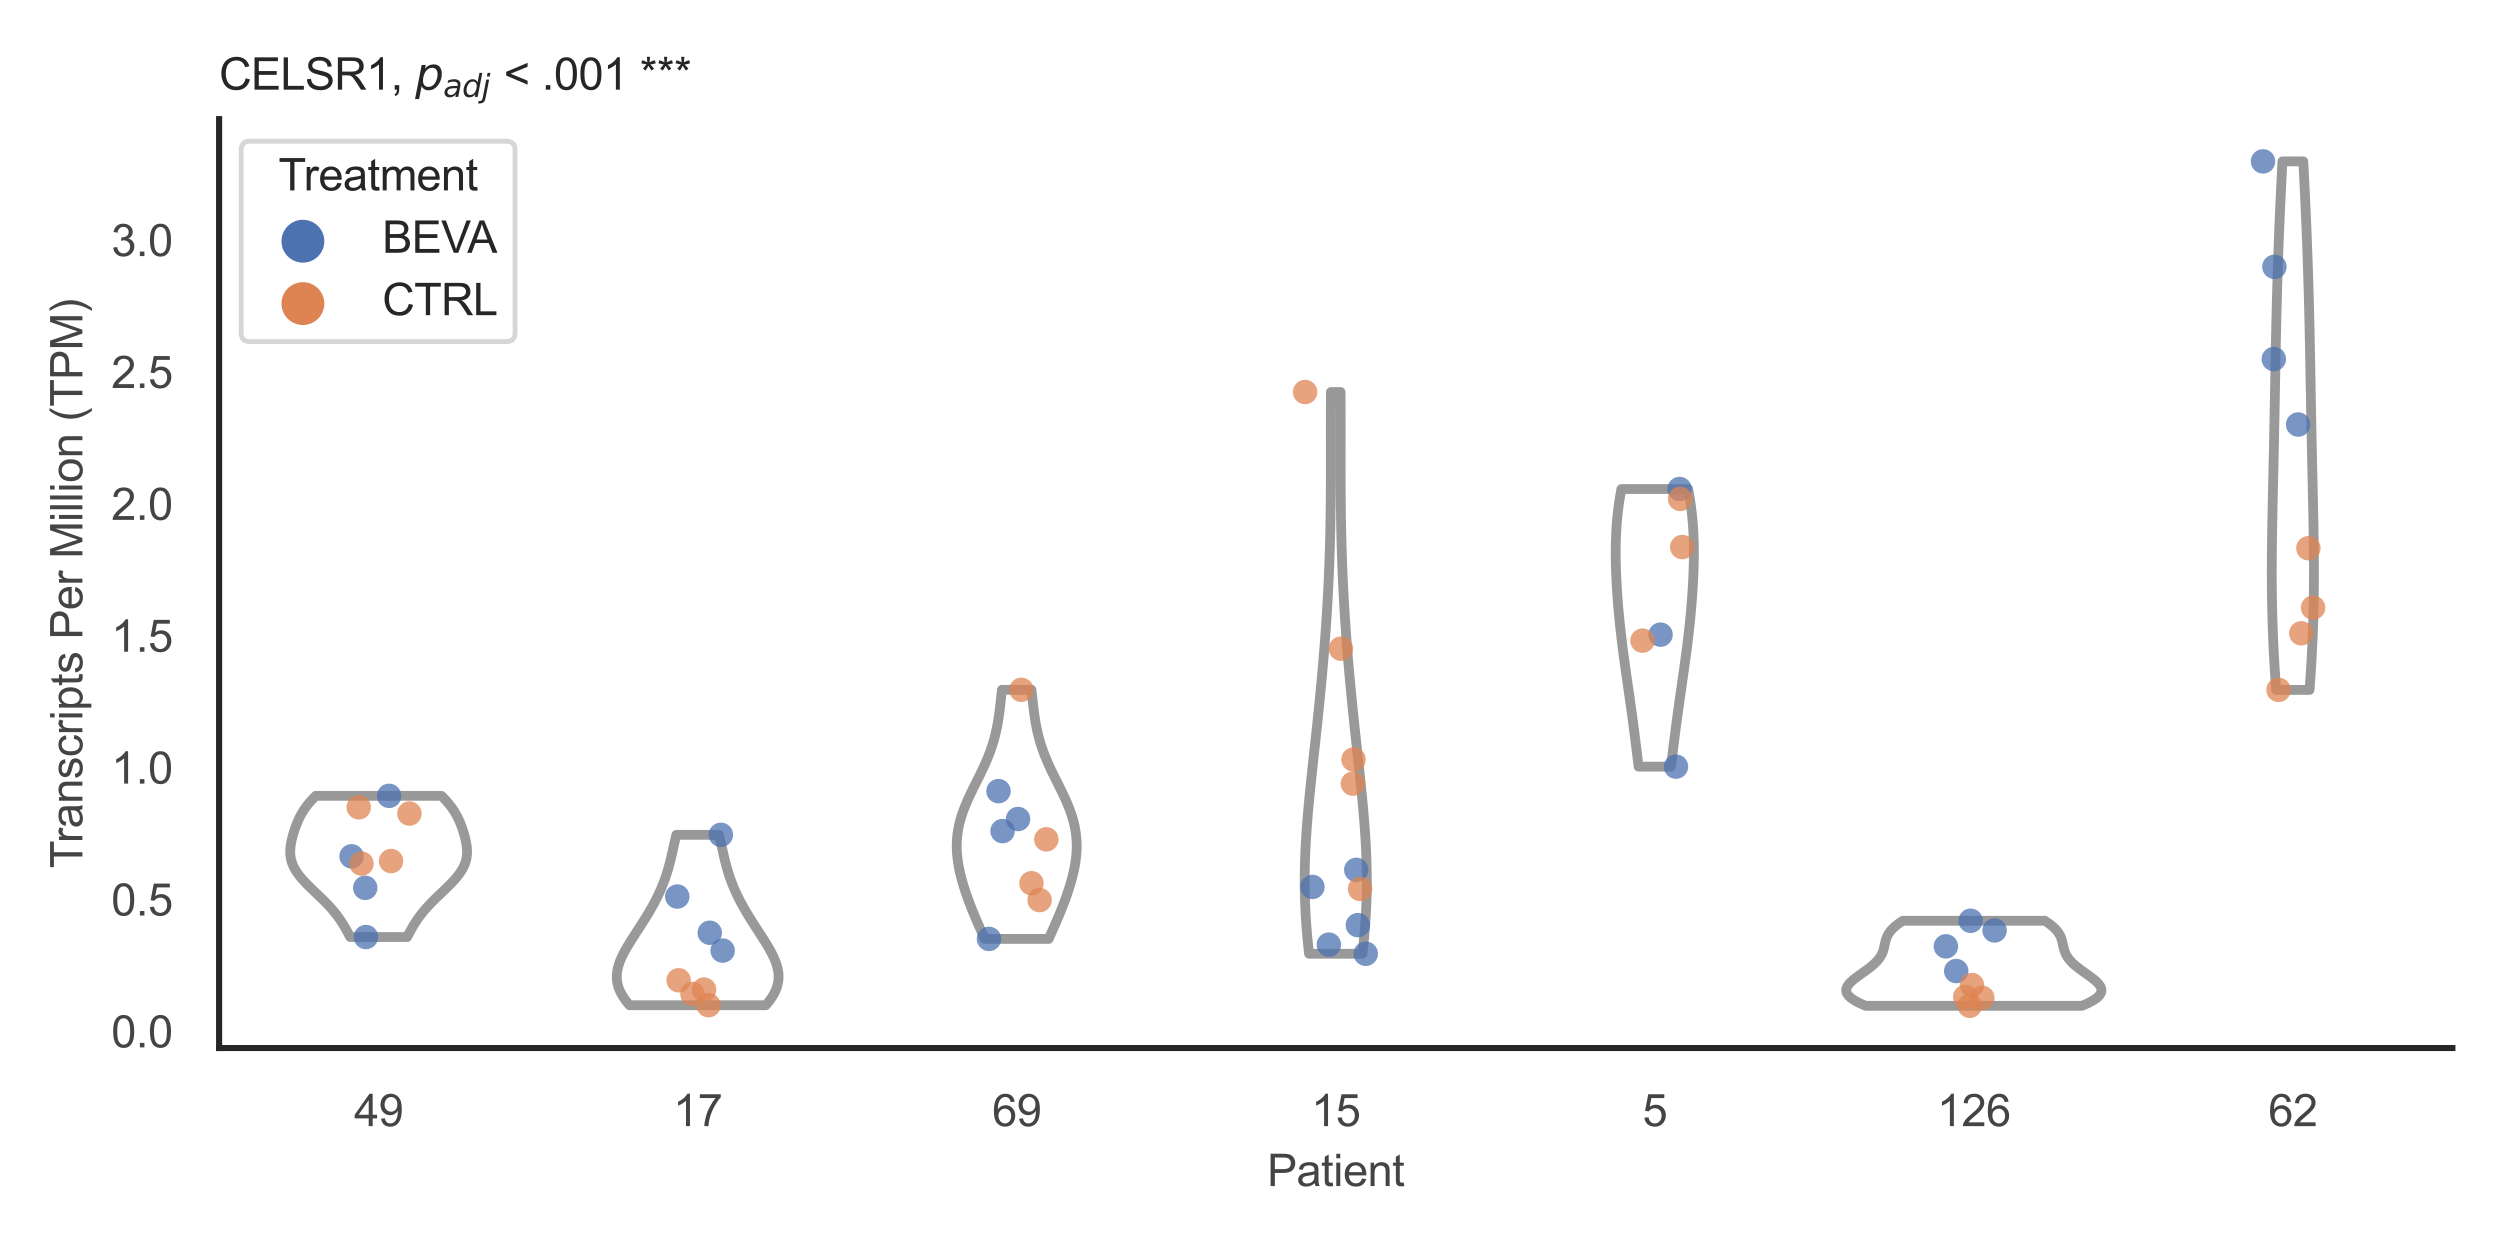 <?xml version="1.0" encoding="utf-8" standalone="no"?>
<!DOCTYPE svg PUBLIC "-//W3C//DTD SVG 1.1//EN"
  "http://www.w3.org/Graphics/SVG/1.1/DTD/svg11.dtd">
<svg xmlns:xlink="http://www.w3.org/1999/xlink" width="510.236pt" height="255.118pt" viewBox="0 0 510.236 255.118" xmlns="http://www.w3.org/2000/svg" version="1.1">
 <defs>
  <style type="text/css">*{stroke-linejoin: round; stroke-linecap: butt}</style>
 </defs>
 <g id="figure_1">
  <g id="patch_1">
   <path d="M 0 255.118 
L 510.236 255.118 
L 510.236 0 
L 0 0 
z
" style="fill: #ffffff"/>
  </g>
  <g id="axes_1">
   <g id="patch_2">
    <path d="M 44.72 213.898 
L 500.516 213.898 
L 500.516 24.32 
L 44.72 24.32 
z
" style="fill: #ffffff"/>
   </g>
   <g id="matplotlib.axis_1">
    <g id="xtick_1">
     <g id="text_1">
      <!-- 49 -->
      <g style="fill: #444444" transform="translate(72.272 229.84)scale(0.09 -0.09)">
       <defs>
        <path id="ArialMT-34" d="M 2069 0 
L 2069 1097 
L 81 1097 
L 81 1613 
L 2172 4581 
L 2631 4581 
L 2631 1613 
L 3250 1613 
L 3250 1097 
L 2631 1097 
L 2631 0 
L 2069 0 
z
M 2069 1613 
L 2069 3678 
L 634 1613 
L 2069 1613 
z
" transform="scale(0.016)"/>
        <path id="ArialMT-39" d="M 350 1059 
L 891 1109 
Q 959 728 1153 556 
Q 1347 384 1650 384 
Q 1909 384 2104 503 
Q 2300 622 2425 820 
Q 2550 1019 2634 1356 
Q 2719 1694 2719 2044 
Q 2719 2081 2716 2156 
Q 2547 1888 2255 1720 
Q 1963 1553 1622 1553 
Q 1053 1553 659 1965 
Q 266 2378 266 3053 
Q 266 3750 677 4175 
Q 1088 4600 1706 4600 
Q 2153 4600 2523 4359 
Q 2894 4119 3086 3673 
Q 3278 3228 3278 2384 
Q 3278 1506 3087 986 
Q 2897 466 2520 194 
Q 2144 -78 1638 -78 
Q 1100 -78 759 220 
Q 419 519 350 1059 
z
M 2653 3081 
Q 2653 3566 2395 3850 
Q 2138 4134 1775 4134 
Q 1400 4134 1122 3828 
Q 844 3522 844 3034 
Q 844 2597 1108 2323 
Q 1372 2050 1759 2050 
Q 2150 2050 2401 2323 
Q 2653 2597 2653 3081 
z
" transform="scale(0.016)"/>
       </defs>
       <use xlink:href="#ArialMT-34"/>
       <use xlink:href="#ArialMT-39" x="55.615"/>
      </g>
     </g>
    </g>
    <g id="xtick_2">
     <g id="text_2">
      <!-- 17 -->
      <g style="fill: #444444" transform="translate(137.386 229.84)scale(0.09 -0.09)">
       <defs>
        <path id="ArialMT-31" d="M 2384 0 
L 1822 0 
L 1822 3584 
Q 1619 3391 1289 3197 
Q 959 3003 697 2906 
L 697 3450 
Q 1169 3672 1522 3987 
Q 1875 4303 2022 4600 
L 2384 4600 
L 2384 0 
z
" transform="scale(0.016)"/>
        <path id="ArialMT-37" d="M 303 3981 
L 303 4522 
L 3269 4522 
L 3269 4084 
Q 2831 3619 2401 2847 
Q 1972 2075 1738 1259 
Q 1569 684 1522 0 
L 944 0 
Q 953 541 1156 1306 
Q 1359 2072 1739 2783 
Q 2119 3494 2547 3981 
L 303 3981 
z
" transform="scale(0.016)"/>
       </defs>
       <use xlink:href="#ArialMT-31"/>
       <use xlink:href="#ArialMT-37" x="55.615"/>
      </g>
     </g>
    </g>
    <g id="xtick_3">
     <g id="text_3">
      <!-- 69 -->
      <g style="fill: #444444" transform="translate(202.5 229.84)scale(0.09 -0.09)">
       <defs>
        <path id="ArialMT-36" d="M 3184 3459 
L 2625 3416 
Q 2550 3747 2413 3897 
Q 2184 4138 1850 4138 
Q 1581 4138 1378 3988 
Q 1113 3794 959 3422 
Q 806 3050 800 2363 
Q 1003 2672 1297 2822 
Q 1591 2972 1913 2972 
Q 2475 2972 2870 2558 
Q 3266 2144 3266 1488 
Q 3266 1056 3080 686 
Q 2894 316 2569 119 
Q 2244 -78 1831 -78 
Q 1128 -78 684 439 
Q 241 956 241 2144 
Q 241 3472 731 4075 
Q 1159 4600 1884 4600 
Q 2425 4600 2770 4297 
Q 3116 3994 3184 3459 
z
M 888 1484 
Q 888 1194 1011 928 
Q 1134 663 1356 523 
Q 1578 384 1822 384 
Q 2178 384 2434 671 
Q 2691 959 2691 1453 
Q 2691 1928 2437 2201 
Q 2184 2475 1800 2475 
Q 1419 2475 1153 2201 
Q 888 1928 888 1484 
z
" transform="scale(0.016)"/>
       </defs>
       <use xlink:href="#ArialMT-36"/>
       <use xlink:href="#ArialMT-39" x="55.615"/>
      </g>
     </g>
    </g>
    <g id="xtick_4">
     <g id="text_4">
      <!-- 15 -->
      <g style="fill: #444444" transform="translate(267.613 229.84)scale(0.09 -0.09)">
       <defs>
        <path id="ArialMT-35" d="M 266 1200 
L 856 1250 
Q 922 819 1161 601 
Q 1400 384 1738 384 
Q 2144 384 2425 690 
Q 2706 997 2706 1503 
Q 2706 1984 2436 2262 
Q 2166 2541 1728 2541 
Q 1456 2541 1237 2417 
Q 1019 2294 894 2097 
L 366 2166 
L 809 4519 
L 3088 4519 
L 3088 3981 
L 1259 3981 
L 1013 2750 
Q 1425 3038 1878 3038 
Q 2478 3038 2890 2622 
Q 3303 2206 3303 1553 
Q 3303 931 2941 478 
Q 2500 -78 1738 -78 
Q 1113 -78 717 272 
Q 322 622 266 1200 
z
" transform="scale(0.016)"/>
       </defs>
       <use xlink:href="#ArialMT-31"/>
       <use xlink:href="#ArialMT-35" x="55.615"/>
      </g>
     </g>
    </g>
    <g id="xtick_5">
     <g id="text_5">
      <!-- 5 -->
      <g style="fill: #444444" transform="translate(335.229 229.84)scale(0.09 -0.09)">
       <use xlink:href="#ArialMT-35"/>
      </g>
     </g>
    </g>
    <g id="xtick_6">
     <g id="text_6">
      <!-- 126 -->
      <g style="fill: #444444" transform="translate(395.338 229.84)scale(0.09 -0.09)">
       <defs>
        <path id="ArialMT-32" d="M 3222 541 
L 3222 0 
L 194 0 
Q 188 203 259 391 
Q 375 700 629 1000 
Q 884 1300 1366 1694 
Q 2113 2306 2375 2664 
Q 2638 3022 2638 3341 
Q 2638 3675 2398 3904 
Q 2159 4134 1775 4134 
Q 1369 4134 1125 3890 
Q 881 3647 878 3216 
L 300 3275 
Q 359 3922 746 4261 
Q 1134 4600 1788 4600 
Q 2447 4600 2831 4234 
Q 3216 3869 3216 3328 
Q 3216 3053 3103 2787 
Q 2991 2522 2730 2228 
Q 2469 1934 1863 1422 
Q 1356 997 1212 845 
Q 1069 694 975 541 
L 3222 541 
z
" transform="scale(0.016)"/>
       </defs>
       <use xlink:href="#ArialMT-31"/>
       <use xlink:href="#ArialMT-32" x="55.615"/>
       <use xlink:href="#ArialMT-36" x="111.23"/>
      </g>
     </g>
    </g>
    <g id="xtick_7">
     <g id="text_7">
      <!-- 62 -->
      <g style="fill: #444444" transform="translate(462.955 229.84)scale(0.09 -0.09)">
       <use xlink:href="#ArialMT-36"/>
       <use xlink:href="#ArialMT-32" x="55.615"/>
      </g>
     </g>
    </g>
    <g id="text_8">
     <!-- Patient -->
     <g style="fill: #444444" transform="translate(258.609 242.071)scale(0.09 -0.09)">
      <defs>
       <path id="ArialMT-50" d="M 494 0 
L 494 4581 
L 2222 4581 
Q 2678 4581 2919 4538 
Q 3256 4481 3484 4323 
Q 3713 4166 3852 3881 
Q 3991 3597 3991 3256 
Q 3991 2672 3619 2267 
Q 3247 1863 2275 1863 
L 1100 1863 
L 1100 0 
L 494 0 
z
M 1100 2403 
L 2284 2403 
Q 2872 2403 3119 2622 
Q 3366 2841 3366 3238 
Q 3366 3525 3220 3729 
Q 3075 3934 2838 4000 
Q 2684 4041 2272 4041 
L 1100 4041 
L 1100 2403 
z
" transform="scale(0.016)"/>
       <path id="ArialMT-61" d="M 2588 409 
Q 2275 144 1986 34 
Q 1697 -75 1366 -75 
Q 819 -75 525 192 
Q 231 459 231 875 
Q 231 1119 342 1320 
Q 453 1522 633 1644 
Q 813 1766 1038 1828 
Q 1203 1872 1538 1913 
Q 2219 1994 2541 2106 
Q 2544 2222 2544 2253 
Q 2544 2597 2384 2738 
Q 2169 2928 1744 2928 
Q 1347 2928 1158 2789 
Q 969 2650 878 2297 
L 328 2372 
Q 403 2725 575 2942 
Q 747 3159 1072 3276 
Q 1397 3394 1825 3394 
Q 2250 3394 2515 3294 
Q 2781 3194 2906 3042 
Q 3031 2891 3081 2659 
Q 3109 2516 3109 2141 
L 3109 1391 
Q 3109 606 3145 398 
Q 3181 191 3288 0 
L 2700 0 
Q 2613 175 2588 409 
z
M 2541 1666 
Q 2234 1541 1622 1453 
Q 1275 1403 1131 1340 
Q 988 1278 909 1158 
Q 831 1038 831 891 
Q 831 666 1001 516 
Q 1172 366 1500 366 
Q 1825 366 2078 508 
Q 2331 650 2450 897 
Q 2541 1088 2541 1459 
L 2541 1666 
z
" transform="scale(0.016)"/>
       <path id="ArialMT-74" d="M 1650 503 
L 1731 6 
Q 1494 -44 1306 -44 
Q 1000 -44 831 53 
Q 663 150 594 308 
Q 525 466 525 972 
L 525 2881 
L 113 2881 
L 113 3319 
L 525 3319 
L 525 4141 
L 1084 4478 
L 1084 3319 
L 1650 3319 
L 1650 2881 
L 1084 2881 
L 1084 941 
Q 1084 700 1114 631 
Q 1144 563 1211 522 
Q 1278 481 1403 481 
Q 1497 481 1650 503 
z
" transform="scale(0.016)"/>
       <path id="ArialMT-69" d="M 425 3934 
L 425 4581 
L 988 4581 
L 988 3934 
L 425 3934 
z
M 425 0 
L 425 3319 
L 988 3319 
L 988 0 
L 425 0 
z
" transform="scale(0.016)"/>
       <path id="ArialMT-65" d="M 2694 1069 
L 3275 997 
Q 3138 488 2766 206 
Q 2394 -75 1816 -75 
Q 1088 -75 661 373 
Q 234 822 234 1631 
Q 234 2469 665 2931 
Q 1097 3394 1784 3394 
Q 2450 3394 2872 2941 
Q 3294 2488 3294 1666 
Q 3294 1616 3291 1516 
L 816 1516 
Q 847 969 1125 678 
Q 1403 388 1819 388 
Q 2128 388 2347 550 
Q 2566 713 2694 1069 
z
M 847 1978 
L 2700 1978 
Q 2663 2397 2488 2606 
Q 2219 2931 1791 2931 
Q 1403 2931 1139 2672 
Q 875 2413 847 1978 
z
" transform="scale(0.016)"/>
       <path id="ArialMT-6e" d="M 422 0 
L 422 3319 
L 928 3319 
L 928 2847 
Q 1294 3394 1984 3394 
Q 2284 3394 2536 3286 
Q 2788 3178 2913 3003 
Q 3038 2828 3088 2588 
Q 3119 2431 3119 2041 
L 3119 0 
L 2556 0 
L 2556 2019 
Q 2556 2363 2490 2533 
Q 2425 2703 2258 2804 
Q 2091 2906 1866 2906 
Q 1506 2906 1245 2678 
Q 984 2450 984 1813 
L 984 0 
L 422 0 
z
" transform="scale(0.016)"/>
      </defs>
      <use xlink:href="#ArialMT-50"/>
      <use xlink:href="#ArialMT-61" x="66.699"/>
      <use xlink:href="#ArialMT-74" x="122.314"/>
      <use xlink:href="#ArialMT-69" x="150.098"/>
      <use xlink:href="#ArialMT-65" x="172.314"/>
      <use xlink:href="#ArialMT-6e" x="227.93"/>
      <use xlink:href="#ArialMT-74" x="283.545"/>
     </g>
    </g>
   </g>
   <g id="matplotlib.axis_2">
    <g id="ytick_1">
     <g id="text_9">
      <!-- 0.0 -->
      <g style="fill: #444444" transform="translate(22.71 213.769)scale(0.09 -0.09)">
       <defs>
        <path id="ArialMT-30" d="M 266 2259 
Q 266 3072 433 3567 
Q 600 4063 929 4331 
Q 1259 4600 1759 4600 
Q 2128 4600 2406 4451 
Q 2684 4303 2865 4023 
Q 3047 3744 3150 3342 
Q 3253 2941 3253 2259 
Q 3253 1453 3087 958 
Q 2922 463 2592 192 
Q 2263 -78 1759 -78 
Q 1097 -78 719 397 
Q 266 969 266 2259 
z
M 844 2259 
Q 844 1131 1108 757 
Q 1372 384 1759 384 
Q 2147 384 2411 759 
Q 2675 1134 2675 2259 
Q 2675 3391 2411 3762 
Q 2147 4134 1753 4134 
Q 1366 4134 1134 3806 
Q 844 3388 844 2259 
z
" transform="scale(0.016)"/>
        <path id="ArialMT-2e" d="M 581 0 
L 581 641 
L 1222 641 
L 1222 0 
L 581 0 
z
" transform="scale(0.016)"/>
       </defs>
       <use xlink:href="#ArialMT-30"/>
       <use xlink:href="#ArialMT-2e" x="55.615"/>
       <use xlink:href="#ArialMT-30" x="83.398"/>
      </g>
     </g>
    </g>
    <g id="ytick_2">
     <g id="text_10">
      <!-- 0.5 -->
      <g style="fill: #444444" transform="translate(22.71 186.852)scale(0.09 -0.09)">
       <use xlink:href="#ArialMT-30"/>
       <use xlink:href="#ArialMT-2e" x="55.615"/>
       <use xlink:href="#ArialMT-35" x="83.398"/>
      </g>
     </g>
    </g>
    <g id="ytick_3">
     <g id="text_11">
      <!-- 1.0 -->
      <g style="fill: #444444" transform="translate(22.71 159.935)scale(0.09 -0.09)">
       <use xlink:href="#ArialMT-31"/>
       <use xlink:href="#ArialMT-2e" x="55.615"/>
       <use xlink:href="#ArialMT-30" x="83.398"/>
      </g>
     </g>
    </g>
    <g id="ytick_4">
     <g id="text_12">
      <!-- 1.5 -->
      <g style="fill: #444444" transform="translate(22.71 133.018)scale(0.09 -0.09)">
       <use xlink:href="#ArialMT-31"/>
       <use xlink:href="#ArialMT-2e" x="55.615"/>
       <use xlink:href="#ArialMT-35" x="83.398"/>
      </g>
     </g>
    </g>
    <g id="ytick_5">
     <g id="text_13">
      <!-- 2.0 -->
      <g style="fill: #444444" transform="translate(22.71 106.1)scale(0.09 -0.09)">
       <use xlink:href="#ArialMT-32"/>
       <use xlink:href="#ArialMT-2e" x="55.615"/>
       <use xlink:href="#ArialMT-30" x="83.398"/>
      </g>
     </g>
    </g>
    <g id="ytick_6">
     <g id="text_14">
      <!-- 2.5 -->
      <g style="fill: #444444" transform="translate(22.71 79.183)scale(0.09 -0.09)">
       <use xlink:href="#ArialMT-32"/>
       <use xlink:href="#ArialMT-2e" x="55.615"/>
       <use xlink:href="#ArialMT-35" x="83.398"/>
      </g>
     </g>
    </g>
    <g id="ytick_7">
     <g id="text_15">
      <!-- 3.0 -->
      <g style="fill: #444444" transform="translate(22.71 52.266)scale(0.09 -0.09)">
       <defs>
        <path id="ArialMT-33" d="M 269 1209 
L 831 1284 
Q 928 806 1161 595 
Q 1394 384 1728 384 
Q 2125 384 2398 659 
Q 2672 934 2672 1341 
Q 2672 1728 2419 1979 
Q 2166 2231 1775 2231 
Q 1616 2231 1378 2169 
L 1441 2663 
Q 1497 2656 1531 2656 
Q 1891 2656 2178 2843 
Q 2466 3031 2466 3422 
Q 2466 3731 2256 3934 
Q 2047 4138 1716 4138 
Q 1388 4138 1169 3931 
Q 950 3725 888 3313 
L 325 3413 
Q 428 3978 793 4289 
Q 1159 4600 1703 4600 
Q 2078 4600 2393 4439 
Q 2709 4278 2876 4000 
Q 3044 3722 3044 3409 
Q 3044 3113 2884 2869 
Q 2725 2625 2413 2481 
Q 2819 2388 3044 2092 
Q 3269 1797 3269 1353 
Q 3269 753 2831 336 
Q 2394 -81 1725 -81 
Q 1122 -81 723 278 
Q 325 638 269 1209 
z
" transform="scale(0.016)"/>
       </defs>
       <use xlink:href="#ArialMT-33"/>
       <use xlink:href="#ArialMT-2e" x="55.615"/>
       <use xlink:href="#ArialMT-30" x="83.398"/>
      </g>
     </g>
    </g>
    <g id="text_16">
     <!-- Transcripts Per Million (TPM) -->
     <g style="fill: #444444" transform="translate(16.816 177.194)rotate(-90)scale(0.09 -0.09)">
      <defs>
       <path id="ArialMT-54" d="M 1659 0 
L 1659 4041 
L 150 4041 
L 150 4581 
L 3781 4581 
L 3781 4041 
L 2266 4041 
L 2266 0 
L 1659 0 
z
" transform="scale(0.016)"/>
       <path id="ArialMT-72" d="M 416 0 
L 416 3319 
L 922 3319 
L 922 2816 
Q 1116 3169 1280 3281 
Q 1444 3394 1641 3394 
Q 1925 3394 2219 3213 
L 2025 2691 
Q 1819 2813 1613 2813 
Q 1428 2813 1281 2702 
Q 1134 2591 1072 2394 
Q 978 2094 978 1738 
L 978 0 
L 416 0 
z
" transform="scale(0.016)"/>
       <path id="ArialMT-73" d="M 197 991 
L 753 1078 
Q 800 744 1014 566 
Q 1228 388 1613 388 
Q 2000 388 2187 545 
Q 2375 703 2375 916 
Q 2375 1106 2209 1216 
Q 2094 1291 1634 1406 
Q 1016 1563 777 1677 
Q 538 1791 414 1992 
Q 291 2194 291 2438 
Q 291 2659 392 2848 
Q 494 3038 669 3163 
Q 800 3259 1026 3326 
Q 1253 3394 1513 3394 
Q 1903 3394 2198 3281 
Q 2494 3169 2634 2976 
Q 2775 2784 2828 2463 
L 2278 2388 
Q 2241 2644 2061 2787 
Q 1881 2931 1553 2931 
Q 1166 2931 1000 2803 
Q 834 2675 834 2503 
Q 834 2394 903 2306 
Q 972 2216 1119 2156 
Q 1203 2125 1616 2013 
Q 2213 1853 2448 1751 
Q 2684 1650 2818 1456 
Q 2953 1263 2953 975 
Q 2953 694 2789 445 
Q 2625 197 2315 61 
Q 2006 -75 1616 -75 
Q 969 -75 630 194 
Q 291 463 197 991 
z
" transform="scale(0.016)"/>
       <path id="ArialMT-63" d="M 2588 1216 
L 3141 1144 
Q 3050 572 2676 248 
Q 2303 -75 1759 -75 
Q 1078 -75 664 370 
Q 250 816 250 1647 
Q 250 2184 428 2587 
Q 606 2991 970 3192 
Q 1334 3394 1763 3394 
Q 2303 3394 2647 3120 
Q 2991 2847 3088 2344 
L 2541 2259 
Q 2463 2594 2264 2762 
Q 2066 2931 1784 2931 
Q 1359 2931 1093 2626 
Q 828 2322 828 1663 
Q 828 994 1084 691 
Q 1341 388 1753 388 
Q 2084 388 2306 591 
Q 2528 794 2588 1216 
z
" transform="scale(0.016)"/>
       <path id="ArialMT-70" d="M 422 -1272 
L 422 3319 
L 934 3319 
L 934 2888 
Q 1116 3141 1344 3267 
Q 1572 3394 1897 3394 
Q 2322 3394 2647 3175 
Q 2972 2956 3137 2557 
Q 3303 2159 3303 1684 
Q 3303 1175 3120 767 
Q 2938 359 2589 142 
Q 2241 -75 1856 -75 
Q 1575 -75 1351 44 
Q 1128 163 984 344 
L 984 -1272 
L 422 -1272 
z
M 931 1641 
Q 931 1000 1190 694 
Q 1450 388 1819 388 
Q 2194 388 2461 705 
Q 2728 1022 2728 1688 
Q 2728 2322 2467 2637 
Q 2206 2953 1844 2953 
Q 1484 2953 1207 2617 
Q 931 2281 931 1641 
z
" transform="scale(0.016)"/>
       <path id="ArialMT-20" transform="scale(0.016)"/>
       <path id="ArialMT-4d" d="M 475 0 
L 475 4581 
L 1388 4581 
L 2472 1338 
Q 2622 884 2691 659 
Q 2769 909 2934 1394 
L 4031 4581 
L 4847 4581 
L 4847 0 
L 4263 0 
L 4263 3834 
L 2931 0 
L 2384 0 
L 1059 3900 
L 1059 0 
L 475 0 
z
" transform="scale(0.016)"/>
       <path id="ArialMT-6c" d="M 409 0 
L 409 4581 
L 972 4581 
L 972 0 
L 409 0 
z
" transform="scale(0.016)"/>
       <path id="ArialMT-6f" d="M 213 1659 
Q 213 2581 725 3025 
Q 1153 3394 1769 3394 
Q 2453 3394 2887 2945 
Q 3322 2497 3322 1706 
Q 3322 1066 3130 698 
Q 2938 331 2570 128 
Q 2203 -75 1769 -75 
Q 1072 -75 642 372 
Q 213 819 213 1659 
z
M 791 1659 
Q 791 1022 1069 705 
Q 1347 388 1769 388 
Q 2188 388 2466 706 
Q 2744 1025 2744 1678 
Q 2744 2294 2464 2611 
Q 2184 2928 1769 2928 
Q 1347 2928 1069 2612 
Q 791 2297 791 1659 
z
" transform="scale(0.016)"/>
       <path id="ArialMT-28" d="M 1497 -1347 
Q 1031 -759 709 28 
Q 388 816 388 1659 
Q 388 2403 628 3084 
Q 909 3875 1497 4659 
L 1900 4659 
Q 1522 4009 1400 3731 
Q 1209 3300 1100 2831 
Q 966 2247 966 1656 
Q 966 153 1900 -1347 
L 1497 -1347 
z
" transform="scale(0.016)"/>
       <path id="ArialMT-29" d="M 791 -1347 
L 388 -1347 
Q 1322 153 1322 1656 
Q 1322 2244 1188 2822 
Q 1081 3291 891 3722 
Q 769 4003 388 4659 
L 791 4659 
Q 1378 3875 1659 3084 
Q 1900 2403 1900 1659 
Q 1900 816 1576 28 
Q 1253 -759 791 -1347 
z
" transform="scale(0.016)"/>
      </defs>
      <use xlink:href="#ArialMT-54"/>
      <use xlink:href="#ArialMT-72" x="57.334"/>
      <use xlink:href="#ArialMT-61" x="90.635"/>
      <use xlink:href="#ArialMT-6e" x="146.25"/>
      <use xlink:href="#ArialMT-73" x="201.865"/>
      <use xlink:href="#ArialMT-63" x="251.865"/>
      <use xlink:href="#ArialMT-72" x="301.865"/>
      <use xlink:href="#ArialMT-69" x="335.166"/>
      <use xlink:href="#ArialMT-70" x="357.383"/>
      <use xlink:href="#ArialMT-74" x="412.998"/>
      <use xlink:href="#ArialMT-73" x="440.781"/>
      <use xlink:href="#ArialMT-20" x="490.781"/>
      <use xlink:href="#ArialMT-50" x="518.564"/>
      <use xlink:href="#ArialMT-65" x="585.264"/>
      <use xlink:href="#ArialMT-72" x="640.879"/>
      <use xlink:href="#ArialMT-20" x="674.18"/>
      <use xlink:href="#ArialMT-4d" x="701.963"/>
      <use xlink:href="#ArialMT-69" x="785.264"/>
      <use xlink:href="#ArialMT-6c" x="807.48"/>
      <use xlink:href="#ArialMT-6c" x="829.697"/>
      <use xlink:href="#ArialMT-69" x="851.914"/>
      <use xlink:href="#ArialMT-6f" x="874.131"/>
      <use xlink:href="#ArialMT-6e" x="929.746"/>
      <use xlink:href="#ArialMT-20" x="985.361"/>
      <use xlink:href="#ArialMT-28" x="1013.145"/>
      <use xlink:href="#ArialMT-54" x="1046.445"/>
      <use xlink:href="#ArialMT-50" x="1107.529"/>
      <use xlink:href="#ArialMT-4d" x="1174.229"/>
      <use xlink:href="#ArialMT-29" x="1257.529"/>
     </g>
    </g>
   </g>
   <g id="PolyCollection_1">
    <defs>
     <path id="mef6a36f10d" d="M 83.091 -63.876 
L 71.463 -63.876 
L 71.311 -64.167 
L 71.159 -64.458 
L 71.004 -64.749 
L 70.846 -65.04 
L 70.685 -65.331 
L 70.521 -65.622 
L 70.353 -65.913 
L 70.181 -66.204 
L 70.004 -66.495 
L 69.821 -66.786 
L 69.632 -67.077 
L 69.438 -67.368 
L 69.236 -67.659 
L 69.028 -67.95 
L 68.812 -68.241 
L 68.59 -68.532 
L 68.359 -68.823 
L 68.121 -69.114 
L 67.876 -69.405 
L 67.623 -69.696 
L 67.362 -69.988 
L 67.095 -70.279 
L 66.82 -70.57 
L 66.54 -70.861 
L 66.253 -71.152 
L 65.962 -71.443 
L 65.666 -71.734 
L 65.366 -72.025 
L 65.064 -72.316 
L 64.759 -72.607 
L 64.454 -72.898 
L 64.148 -73.189 
L 63.844 -73.48 
L 63.542 -73.771 
L 63.244 -74.062 
L 62.949 -74.353 
L 62.66 -74.644 
L 62.378 -74.935 
L 62.104 -75.226 
L 61.838 -75.517 
L 61.582 -75.808 
L 61.337 -76.099 
L 61.103 -76.39 
L 60.881 -76.681 
L 60.672 -76.972 
L 60.476 -77.263 
L 60.295 -77.554 
L 60.128 -77.845 
L 59.975 -78.136 
L 59.837 -78.427 
L 59.714 -78.718 
L 59.605 -79.009 
L 59.512 -79.3 
L 59.432 -79.591 
L 59.367 -79.882 
L 59.315 -80.173 
L 59.276 -80.464 
L 59.25 -80.755 
L 59.236 -81.046 
L 59.233 -81.337 
L 59.24 -81.628 
L 59.258 -81.919 
L 59.284 -82.21 
L 59.319 -82.501 
L 59.362 -82.792 
L 59.412 -83.083 
L 59.468 -83.374 
L 59.53 -83.665 
L 59.598 -83.956 
L 59.67 -84.247 
L 59.748 -84.538 
L 59.83 -84.829 
L 59.915 -85.12 
L 60.005 -85.412 
L 60.1 -85.703 
L 60.198 -85.994 
L 60.301 -86.285 
L 60.408 -86.576 
L 60.52 -86.867 
L 60.637 -87.158 
L 60.76 -87.449 
L 60.889 -87.74 
L 61.024 -88.031 
L 61.167 -88.322 
L 61.317 -88.613 
L 61.475 -88.904 
L 61.642 -89.195 
L 61.819 -89.486 
L 62.005 -89.777 
L 62.2 -90.068 
L 62.407 -90.359 
L 62.624 -90.65 
L 62.852 -90.941 
L 63.091 -91.232 
L 63.341 -91.523 
L 63.602 -91.814 
L 63.874 -92.105 
L 64.156 -92.396 
L 64.449 -92.687 
L 90.104 -92.687 
L 90.104 -92.687 
L 90.397 -92.396 
L 90.68 -92.105 
L 90.952 -91.814 
L 91.213 -91.523 
L 91.463 -91.232 
L 91.702 -90.941 
L 91.93 -90.65 
L 92.147 -90.359 
L 92.353 -90.068 
L 92.549 -89.777 
L 92.735 -89.486 
L 92.911 -89.195 
L 93.078 -88.904 
L 93.237 -88.613 
L 93.387 -88.322 
L 93.53 -88.031 
L 93.665 -87.74 
L 93.794 -87.449 
L 93.917 -87.158 
L 94.034 -86.867 
L 94.146 -86.576 
L 94.253 -86.285 
L 94.356 -85.994 
L 94.454 -85.703 
L 94.548 -85.412 
L 94.638 -85.12 
L 94.724 -84.829 
L 94.806 -84.538 
L 94.883 -84.247 
L 94.956 -83.956 
L 95.024 -83.665 
L 95.086 -83.374 
L 95.142 -83.083 
L 95.192 -82.792 
L 95.235 -82.501 
L 95.27 -82.21 
L 95.296 -81.919 
L 95.313 -81.628 
L 95.321 -81.337 
L 95.318 -81.046 
L 95.304 -80.755 
L 95.277 -80.464 
L 95.239 -80.173 
L 95.187 -79.882 
L 95.121 -79.591 
L 95.042 -79.3 
L 94.948 -79.009 
L 94.84 -78.718 
L 94.717 -78.427 
L 94.579 -78.136 
L 94.426 -77.845 
L 94.259 -77.554 
L 94.077 -77.263 
L 93.882 -76.972 
L 93.673 -76.681 
L 93.451 -76.39 
L 93.217 -76.099 
L 92.972 -75.808 
L 92.716 -75.517 
L 92.45 -75.226 
L 92.175 -74.935 
L 91.893 -74.644 
L 91.604 -74.353 
L 91.31 -74.062 
L 91.011 -73.771 
L 90.709 -73.48 
L 90.405 -73.189 
L 90.1 -72.898 
L 89.795 -72.607 
L 89.49 -72.316 
L 89.188 -72.025 
L 88.888 -71.734 
L 88.592 -71.443 
L 88.3 -71.152 
L 88.014 -70.861 
L 87.734 -70.57 
L 87.459 -70.279 
L 87.192 -69.988 
L 86.931 -69.696 
L 86.678 -69.405 
L 86.433 -69.114 
L 86.195 -68.823 
L 85.964 -68.532 
L 85.741 -68.241 
L 85.526 -67.95 
L 85.318 -67.659 
L 85.116 -67.368 
L 84.921 -67.077 
L 84.733 -66.786 
L 84.55 -66.495 
L 84.373 -66.204 
L 84.2 -65.913 
L 84.032 -65.622 
L 83.868 -65.331 
L 83.708 -65.04 
L 83.55 -64.749 
L 83.395 -64.458 
L 83.242 -64.167 
L 83.091 -63.876 
z
" style="stroke: #999999; stroke-width: 2"/>
    </defs>
    <g clip-path="url(#p42b5acfa43)">
     <use xlink:href="#mef6a36f10d" x="0" y="255.118" style="fill: #ffffff; stroke: #999999; stroke-width: 2"/>
    </g>
   </g>
   <g id="PolyCollection_2">
    <defs>
     <path id="ma9e372c06e" d="M 156.306 -49.962 
L 128.475 -49.962 
L 128.179 -50.313 
L 127.899 -50.664 
L 127.634 -51.016 
L 127.386 -51.367 
L 127.156 -51.718 
L 126.944 -52.069 
L 126.751 -52.421 
L 126.576 -52.772 
L 126.421 -53.123 
L 126.286 -53.474 
L 126.17 -53.825 
L 126.073 -54.177 
L 125.997 -54.528 
L 125.939 -54.879 
L 125.901 -55.23 
L 125.882 -55.582 
L 125.881 -55.933 
L 125.897 -56.284 
L 125.932 -56.635 
L 125.983 -56.986 
L 126.049 -57.338 
L 126.132 -57.689 
L 126.229 -58.04 
L 126.339 -58.391 
L 126.463 -58.743 
L 126.599 -59.094 
L 126.746 -59.445 
L 126.904 -59.796 
L 127.072 -60.147 
L 127.248 -60.499 
L 127.433 -60.85 
L 127.625 -61.201 
L 127.823 -61.552 
L 128.028 -61.904 
L 128.237 -62.255 
L 128.451 -62.606 
L 128.668 -62.957 
L 128.889 -63.308 
L 129.112 -63.66 
L 129.337 -64.011 
L 129.563 -64.362 
L 129.79 -64.713 
L 130.018 -65.065 
L 130.246 -65.416 
L 130.473 -65.767 
L 130.7 -66.118 
L 130.925 -66.469 
L 131.149 -66.821 
L 131.371 -67.172 
L 131.591 -67.523 
L 131.809 -67.874 
L 132.025 -68.226 
L 132.237 -68.577 
L 132.447 -68.928 
L 132.653 -69.279 
L 132.856 -69.63 
L 133.056 -69.982 
L 133.251 -70.333 
L 133.443 -70.684 
L 133.631 -71.035 
L 133.815 -71.387 
L 133.994 -71.738 
L 134.169 -72.089 
L 134.34 -72.44 
L 134.506 -72.791 
L 134.667 -73.143 
L 134.824 -73.494 
L 134.976 -73.845 
L 135.123 -74.196 
L 135.266 -74.548 
L 135.404 -74.899 
L 135.537 -75.25 
L 135.666 -75.601 
L 135.79 -75.952 
L 135.91 -76.304 
L 136.026 -76.655 
L 136.137 -77.006 
L 136.245 -77.357 
L 136.348 -77.709 
L 136.448 -78.06 
L 136.545 -78.411 
L 136.639 -78.762 
L 136.73 -79.113 
L 136.818 -79.465 
L 136.904 -79.816 
L 136.988 -80.167 
L 137.07 -80.518 
L 137.151 -80.87 
L 137.231 -81.221 
L 137.311 -81.572 
L 137.389 -81.923 
L 137.468 -82.274 
L 137.547 -82.626 
L 137.626 -82.977 
L 137.706 -83.328 
L 137.786 -83.679 
L 137.868 -84.031 
L 137.951 -84.382 
L 138.036 -84.733 
L 146.746 -84.733 
L 146.746 -84.733 
L 146.83 -84.382 
L 146.913 -84.031 
L 146.995 -83.679 
L 147.076 -83.328 
L 147.155 -82.977 
L 147.235 -82.626 
L 147.313 -82.274 
L 147.392 -81.923 
L 147.471 -81.572 
L 147.55 -81.221 
L 147.63 -80.87 
L 147.711 -80.518 
L 147.793 -80.167 
L 147.877 -79.816 
L 147.963 -79.465 
L 148.052 -79.113 
L 148.142 -78.762 
L 148.236 -78.411 
L 148.333 -78.06 
L 148.433 -77.709 
L 148.537 -77.357 
L 148.644 -77.006 
L 148.755 -76.655 
L 148.871 -76.304 
L 148.991 -75.952 
L 149.115 -75.601 
L 149.244 -75.25 
L 149.377 -74.899 
L 149.515 -74.548 
L 149.658 -74.196 
L 149.805 -73.845 
L 149.957 -73.494 
L 150.114 -73.143 
L 150.275 -72.791 
L 150.442 -72.44 
L 150.612 -72.089 
L 150.787 -71.738 
L 150.967 -71.387 
L 151.15 -71.035 
L 151.338 -70.684 
L 151.53 -70.333 
L 151.726 -69.982 
L 151.925 -69.63 
L 152.128 -69.279 
L 152.335 -68.928 
L 152.544 -68.577 
L 152.757 -68.226 
L 152.972 -67.874 
L 153.19 -67.523 
L 153.41 -67.172 
L 153.632 -66.821 
L 153.856 -66.469 
L 154.082 -66.118 
L 154.308 -65.767 
L 154.535 -65.416 
L 154.763 -65.065 
L 154.991 -64.713 
L 155.218 -64.362 
L 155.445 -64.011 
L 155.669 -63.66 
L 155.892 -63.308 
L 156.113 -62.957 
L 156.33 -62.606 
L 156.544 -62.255 
L 156.753 -61.904 
L 156.958 -61.552 
L 157.156 -61.201 
L 157.348 -60.85 
L 157.533 -60.499 
L 157.709 -60.147 
L 157.877 -59.796 
L 158.035 -59.445 
L 158.182 -59.094 
L 158.318 -58.743 
L 158.442 -58.391 
L 158.553 -58.04 
L 158.649 -57.689 
L 158.732 -57.338 
L 158.799 -56.986 
L 158.85 -56.635 
L 158.884 -56.284 
L 158.901 -55.933 
L 158.9 -55.582 
L 158.88 -55.23 
L 158.842 -54.879 
L 158.785 -54.528 
L 158.708 -54.177 
L 158.612 -53.825 
L 158.496 -53.474 
L 158.36 -53.123 
L 158.205 -52.772 
L 158.03 -52.421 
L 157.837 -52.069 
L 157.625 -51.718 
L 157.395 -51.367 
L 157.147 -51.016 
L 156.883 -50.664 
L 156.602 -50.313 
L 156.306 -49.962 
z
" style="stroke: #999999; stroke-width: 2"/>
    </defs>
    <g clip-path="url(#p42b5acfa43)">
     <use xlink:href="#ma9e372c06e" x="0" y="255.118" style="fill: #ffffff; stroke: #999999; stroke-width: 2"/>
    </g>
   </g>
   <g id="PolyCollection_3">
    <defs>
     <path id="mb4d7322f6f" d="M 214.023 -63.492 
L 200.986 -63.492 
L 200.754 -64.005 
L 200.523 -64.519 
L 200.293 -65.032 
L 200.064 -65.546 
L 199.837 -66.059 
L 199.612 -66.573 
L 199.389 -67.086 
L 199.169 -67.6 
L 198.952 -68.114 
L 198.738 -68.627 
L 198.527 -69.141 
L 198.32 -69.654 
L 198.118 -70.168 
L 197.919 -70.681 
L 197.725 -71.195 
L 197.536 -71.708 
L 197.352 -72.222 
L 197.173 -72.735 
L 197 -73.249 
L 196.833 -73.763 
L 196.672 -74.276 
L 196.517 -74.79 
L 196.37 -75.303 
L 196.229 -75.817 
L 196.097 -76.33 
L 195.972 -76.844 
L 195.856 -77.357 
L 195.749 -77.871 
L 195.652 -78.384 
L 195.564 -78.898 
L 195.486 -79.412 
L 195.419 -79.925 
L 195.364 -80.439 
L 195.32 -80.952 
L 195.288 -81.466 
L 195.269 -81.979 
L 195.263 -82.493 
L 195.27 -83.006 
L 195.29 -83.52 
L 195.325 -84.033 
L 195.373 -84.547 
L 195.436 -85.061 
L 195.512 -85.574 
L 195.603 -86.088 
L 195.708 -86.601 
L 195.827 -87.115 
L 195.96 -87.628 
L 196.106 -88.142 
L 196.265 -88.655 
L 196.437 -89.169 
L 196.62 -89.682 
L 196.815 -90.196 
L 197.02 -90.71 
L 197.235 -91.223 
L 197.458 -91.737 
L 197.689 -92.25 
L 197.927 -92.764 
L 198.171 -93.277 
L 198.42 -93.791 
L 198.672 -94.304 
L 198.926 -94.818 
L 199.182 -95.331 
L 199.438 -95.845 
L 199.693 -96.358 
L 199.947 -96.872 
L 200.197 -97.386 
L 200.444 -97.899 
L 200.685 -98.413 
L 200.921 -98.926 
L 201.151 -99.44 
L 201.374 -99.953 
L 201.588 -100.467 
L 201.795 -100.98 
L 201.992 -101.494 
L 202.181 -102.007 
L 202.36 -102.521 
L 202.53 -103.035 
L 202.691 -103.548 
L 202.842 -104.062 
L 202.983 -104.575 
L 203.115 -105.089 
L 203.239 -105.602 
L 203.354 -106.116 
L 203.461 -106.629 
L 203.56 -107.143 
L 203.652 -107.656 
L 203.738 -108.17 
L 203.818 -108.684 
L 203.893 -109.197 
L 203.963 -109.711 
L 204.029 -110.224 
L 204.092 -110.738 
L 204.152 -111.251 
L 204.211 -111.765 
L 204.267 -112.278 
L 204.323 -112.792 
L 204.379 -113.305 
L 204.435 -113.819 
L 204.491 -114.333 
L 210.518 -114.333 
L 210.518 -114.333 
L 210.574 -113.819 
L 210.63 -113.305 
L 210.685 -112.792 
L 210.741 -112.278 
L 210.798 -111.765 
L 210.856 -111.251 
L 210.917 -110.738 
L 210.98 -110.224 
L 211.046 -109.711 
L 211.116 -109.197 
L 211.191 -108.684 
L 211.27 -108.17 
L 211.356 -107.656 
L 211.449 -107.143 
L 211.548 -106.629 
L 211.655 -106.116 
L 211.77 -105.602 
L 211.893 -105.089 
L 212.026 -104.575 
L 212.167 -104.062 
L 212.318 -103.548 
L 212.478 -103.035 
L 212.648 -102.521 
L 212.828 -102.007 
L 213.016 -101.494 
L 213.214 -100.98 
L 213.42 -100.467 
L 213.635 -99.953 
L 213.858 -99.44 
L 214.087 -98.926 
L 214.323 -98.413 
L 214.565 -97.899 
L 214.812 -97.386 
L 215.062 -96.872 
L 215.315 -96.358 
L 215.571 -95.845 
L 215.827 -95.331 
L 216.083 -94.818 
L 216.337 -94.304 
L 216.589 -93.791 
L 216.838 -93.277 
L 217.081 -92.764 
L 217.319 -92.25 
L 217.551 -91.737 
L 217.774 -91.223 
L 217.989 -90.71 
L 218.194 -90.196 
L 218.388 -89.682 
L 218.572 -89.169 
L 218.743 -88.655 
L 218.902 -88.142 
L 219.049 -87.628 
L 219.181 -87.115 
L 219.3 -86.601 
L 219.405 -86.088 
L 219.496 -85.574 
L 219.573 -85.061 
L 219.636 -84.547 
L 219.684 -84.033 
L 219.718 -83.52 
L 219.739 -83.006 
L 219.746 -82.493 
L 219.74 -81.979 
L 219.72 -81.466 
L 219.689 -80.952 
L 219.645 -80.439 
L 219.589 -79.925 
L 219.523 -79.412 
L 219.445 -78.898 
L 219.357 -78.384 
L 219.259 -77.871 
L 219.152 -77.357 
L 219.036 -76.844 
L 218.912 -76.33 
L 218.779 -75.817 
L 218.639 -75.303 
L 218.492 -74.79 
L 218.337 -74.276 
L 218.176 -73.763 
L 218.009 -73.249 
L 217.836 -72.735 
L 217.657 -72.222 
L 217.473 -71.708 
L 217.284 -71.195 
L 217.09 -70.681 
L 216.891 -70.168 
L 216.688 -69.654 
L 216.482 -69.141 
L 216.271 -68.627 
L 216.057 -68.114 
L 215.84 -67.6 
L 215.62 -67.086 
L 215.397 -66.573 
L 215.172 -66.059 
L 214.945 -65.546 
L 214.716 -65.032 
L 214.486 -64.519 
L 214.255 -64.005 
L 214.023 -63.492 
z
" style="stroke: #999999; stroke-width: 2"/>
    </defs>
    <g clip-path="url(#p42b5acfa43)">
     <use xlink:href="#mb4d7322f6f" x="0" y="255.118" style="fill: #ffffff; stroke: #999999; stroke-width: 2"/>
    </g>
   </g>
   <g id="PolyCollection_4">
    <defs>
     <path id="m64e546ac0f" d="M 278.062 -60.465 
L 267.175 -60.465 
L 267.045 -61.623 
L 266.924 -62.781 
L 266.813 -63.939 
L 266.711 -65.097 
L 266.619 -66.255 
L 266.538 -67.413 
L 266.467 -68.571 
L 266.408 -69.729 
L 266.36 -70.887 
L 266.322 -72.045 
L 266.297 -73.204 
L 266.282 -74.362 
L 266.278 -75.52 
L 266.285 -76.678 
L 266.303 -77.836 
L 266.331 -78.994 
L 266.369 -80.152 
L 266.416 -81.31 
L 266.473 -82.468 
L 266.537 -83.626 
L 266.61 -84.784 
L 266.69 -85.942 
L 266.777 -87.1 
L 266.87 -88.258 
L 266.969 -89.416 
L 267.073 -90.574 
L 267.182 -91.732 
L 267.294 -92.89 
L 267.41 -94.048 
L 267.529 -95.206 
L 267.65 -96.364 
L 267.773 -97.522 
L 267.897 -98.68 
L 268.023 -99.838 
L 268.149 -100.996 
L 268.275 -102.154 
L 268.401 -103.312 
L 268.526 -104.47 
L 268.651 -105.628 
L 268.775 -106.786 
L 268.897 -107.944 
L 269.018 -109.102 
L 269.138 -110.26 
L 269.255 -111.418 
L 269.371 -112.576 
L 269.484 -113.734 
L 269.595 -114.892 
L 269.704 -116.05 
L 269.811 -117.208 
L 269.914 -118.366 
L 270.016 -119.524 
L 270.114 -120.682 
L 270.21 -121.84 
L 270.303 -122.998 
L 270.393 -124.156 
L 270.48 -125.314 
L 270.564 -126.473 
L 270.645 -127.631 
L 270.723 -128.789 
L 270.797 -129.947 
L 270.869 -131.105 
L 270.937 -132.263 
L 271.001 -133.421 
L 271.063 -134.579 
L 271.121 -135.737 
L 271.175 -136.895 
L 271.226 -138.053 
L 271.273 -139.211 
L 271.317 -140.369 
L 271.358 -141.527 
L 271.395 -142.685 
L 271.429 -143.843 
L 271.459 -145.001 
L 271.486 -146.159 
L 271.511 -147.317 
L 271.532 -148.475 
L 271.55 -149.633 
L 271.565 -150.791 
L 271.578 -151.949 
L 271.589 -153.107 
L 271.597 -154.265 
L 271.603 -155.423 
L 271.608 -156.581 
L 271.611 -157.739 
L 271.612 -158.897 
L 271.613 -160.055 
L 271.613 -161.213 
L 271.612 -162.371 
L 271.611 -163.529 
L 271.61 -164.687 
L 271.609 -165.845 
L 271.609 -167.003 
L 271.609 -168.161 
L 271.61 -169.319 
L 271.612 -170.477 
L 271.615 -171.635 
L 271.619 -172.793 
L 271.625 -173.951 
L 271.632 -175.109 
L 273.604 -175.109 
L 273.604 -175.109 
L 273.611 -173.951 
L 273.617 -172.793 
L 273.621 -171.635 
L 273.624 -170.477 
L 273.626 -169.319 
L 273.627 -168.161 
L 273.627 -167.003 
L 273.627 -165.845 
L 273.626 -164.687 
L 273.625 -163.529 
L 273.624 -162.371 
L 273.623 -161.213 
L 273.623 -160.055 
L 273.624 -158.897 
L 273.626 -157.739 
L 273.629 -156.581 
L 273.633 -155.423 
L 273.639 -154.265 
L 273.648 -153.107 
L 273.658 -151.949 
L 273.671 -150.791 
L 273.686 -149.633 
L 273.705 -148.475 
L 273.726 -147.317 
L 273.75 -146.159 
L 273.777 -145.001 
L 273.807 -143.843 
L 273.841 -142.685 
L 273.878 -141.527 
L 273.919 -140.369 
L 273.963 -139.211 
L 274.01 -138.053 
L 274.061 -136.895 
L 274.116 -135.737 
L 274.173 -134.579 
L 274.235 -133.421 
L 274.3 -132.263 
L 274.368 -131.105 
L 274.439 -129.947 
L 274.514 -128.789 
L 274.591 -127.631 
L 274.672 -126.473 
L 274.756 -125.314 
L 274.843 -124.156 
L 274.933 -122.998 
L 275.026 -121.84 
L 275.122 -120.682 
L 275.221 -119.524 
L 275.322 -118.366 
L 275.426 -117.208 
L 275.532 -116.05 
L 275.641 -114.892 
L 275.752 -113.734 
L 275.865 -112.576 
L 275.981 -111.418 
L 276.099 -110.26 
L 276.218 -109.102 
L 276.339 -107.944 
L 276.461 -106.786 
L 276.585 -105.628 
L 276.71 -104.47 
L 276.835 -103.312 
L 276.961 -102.154 
L 277.088 -100.996 
L 277.214 -99.838 
L 277.339 -98.68 
L 277.463 -97.522 
L 277.586 -96.364 
L 277.708 -95.206 
L 277.826 -94.048 
L 277.942 -92.89 
L 278.055 -91.732 
L 278.163 -90.574 
L 278.267 -89.416 
L 278.366 -88.258 
L 278.459 -87.1 
L 278.546 -85.942 
L 278.626 -84.784 
L 278.699 -83.626 
L 278.764 -82.468 
L 278.82 -81.31 
L 278.867 -80.152 
L 278.905 -78.994 
L 278.933 -77.836 
L 278.951 -76.678 
L 278.958 -75.52 
L 278.954 -74.362 
L 278.94 -73.204 
L 278.914 -72.045 
L 278.877 -70.887 
L 278.828 -69.729 
L 278.769 -68.571 
L 278.698 -67.413 
L 278.617 -66.255 
L 278.525 -65.097 
L 278.424 -63.939 
L 278.312 -62.781 
L 278.191 -61.623 
L 278.062 -60.465 
z
" style="stroke: #999999; stroke-width: 2"/>
    </defs>
    <g clip-path="url(#p42b5acfa43)">
     <use xlink:href="#m64e546ac0f" x="0" y="255.118" style="fill: #ffffff; stroke: #999999; stroke-width: 2"/>
    </g>
   </g>
   <g id="PolyCollection_5">
    <defs>
     <path id="m2828997b4f" d="M 341.037 -98.655 
L 334.427 -98.655 
L 334.357 -99.227 
L 334.288 -99.799 
L 334.218 -100.371 
L 334.148 -100.944 
L 334.077 -101.516 
L 334.007 -102.088 
L 333.936 -102.661 
L 333.865 -103.233 
L 333.793 -103.805 
L 333.721 -104.378 
L 333.648 -104.95 
L 333.575 -105.522 
L 333.501 -106.094 
L 333.426 -106.667 
L 333.351 -107.239 
L 333.275 -107.811 
L 333.198 -108.384 
L 333.121 -108.956 
L 333.043 -109.528 
L 332.964 -110.1 
L 332.885 -110.673 
L 332.805 -111.245 
L 332.725 -111.817 
L 332.644 -112.39 
L 332.562 -112.962 
L 332.48 -113.534 
L 332.398 -114.107 
L 332.316 -114.679 
L 332.234 -115.251 
L 332.152 -115.823 
L 332.069 -116.396 
L 331.987 -116.968 
L 331.906 -117.54 
L 331.824 -118.113 
L 331.743 -118.685 
L 331.663 -119.257 
L 331.584 -119.829 
L 331.505 -120.402 
L 331.427 -120.974 
L 331.351 -121.546 
L 331.275 -122.119 
L 331.201 -122.691 
L 331.128 -123.263 
L 331.056 -123.836 
L 330.986 -124.408 
L 330.917 -124.98 
L 330.85 -125.552 
L 330.785 -126.125 
L 330.721 -126.697 
L 330.659 -127.269 
L 330.598 -127.842 
L 330.539 -128.414 
L 330.483 -128.986 
L 330.427 -129.558 
L 330.374 -130.131 
L 330.323 -130.703 
L 330.273 -131.275 
L 330.226 -131.848 
L 330.18 -132.42 
L 330.137 -132.992 
L 330.095 -133.565 
L 330.055 -134.137 
L 330.018 -134.709 
L 329.982 -135.281 
L 329.949 -135.854 
L 329.918 -136.426 
L 329.89 -136.998 
L 329.863 -137.571 
L 329.84 -138.143 
L 329.819 -138.715 
L 329.8 -139.288 
L 329.785 -139.86 
L 329.773 -140.432 
L 329.763 -141.004 
L 329.757 -141.577 
L 329.754 -142.149 
L 329.755 -142.721 
L 329.759 -143.294 
L 329.768 -143.866 
L 329.78 -144.438 
L 329.796 -145.01 
L 329.817 -145.583 
L 329.842 -146.155 
L 329.871 -146.727 
L 329.906 -147.3 
L 329.945 -147.872 
L 329.988 -148.444 
L 330.037 -149.017 
L 330.091 -149.589 
L 330.151 -150.161 
L 330.215 -150.733 
L 330.285 -151.306 
L 330.359 -151.878 
L 330.439 -152.45 
L 330.525 -153.023 
L 330.615 -153.595 
L 330.71 -154.167 
L 330.811 -154.739 
L 330.916 -155.312 
L 344.548 -155.312 
L 344.548 -155.312 
L 344.653 -154.739 
L 344.753 -154.167 
L 344.849 -153.595 
L 344.939 -153.023 
L 345.024 -152.45 
L 345.104 -151.878 
L 345.179 -151.306 
L 345.249 -150.733 
L 345.313 -150.161 
L 345.372 -149.589 
L 345.426 -149.017 
L 345.475 -148.444 
L 345.519 -147.872 
L 345.558 -147.3 
L 345.592 -146.727 
L 345.622 -146.155 
L 345.647 -145.583 
L 345.668 -145.01 
L 345.684 -144.438 
L 345.696 -143.866 
L 345.704 -143.294 
L 345.709 -142.721 
L 345.71 -142.149 
L 345.707 -141.577 
L 345.701 -141.004 
L 345.691 -140.432 
L 345.679 -139.86 
L 345.663 -139.288 
L 345.645 -138.715 
L 345.624 -138.143 
L 345.6 -137.571 
L 345.574 -136.998 
L 345.545 -136.426 
L 345.515 -135.854 
L 345.481 -135.281 
L 345.446 -134.709 
L 345.408 -134.137 
L 345.369 -133.565 
L 345.327 -132.992 
L 345.284 -132.42 
L 345.238 -131.848 
L 345.19 -131.275 
L 345.141 -130.703 
L 345.089 -130.131 
L 345.036 -129.558 
L 344.981 -128.986 
L 344.924 -128.414 
L 344.866 -127.842 
L 344.805 -127.269 
L 344.743 -126.697 
L 344.679 -126.125 
L 344.614 -125.552 
L 344.546 -124.98 
L 344.478 -124.408 
L 344.407 -123.836 
L 344.336 -123.263 
L 344.263 -122.691 
L 344.188 -122.119 
L 344.113 -121.546 
L 344.036 -120.974 
L 343.959 -120.402 
L 343.88 -119.829 
L 343.801 -119.257 
L 343.72 -118.685 
L 343.64 -118.113 
L 343.558 -117.54 
L 343.476 -116.968 
L 343.394 -116.396 
L 343.312 -115.823 
L 343.23 -115.251 
L 343.147 -114.679 
L 343.065 -114.107 
L 342.983 -113.534 
L 342.902 -112.962 
L 342.82 -112.39 
L 342.739 -111.817 
L 342.659 -111.245 
L 342.579 -110.673 
L 342.499 -110.1 
L 342.421 -109.528 
L 342.343 -108.956 
L 342.265 -108.384 
L 342.189 -107.811 
L 342.113 -107.239 
L 342.038 -106.667 
L 341.963 -106.094 
L 341.889 -105.522 
L 341.816 -104.95 
L 341.743 -104.378 
L 341.671 -103.805 
L 341.599 -103.233 
L 341.528 -102.661 
L 341.457 -102.088 
L 341.386 -101.516 
L 341.316 -100.944 
L 341.246 -100.371 
L 341.176 -99.799 
L 341.106 -99.227 
L 341.037 -98.655 
z
" style="stroke: #999999; stroke-width: 2"/>
    </defs>
    <g clip-path="url(#p42b5acfa43)">
     <use xlink:href="#m2828997b4f" x="0" y="255.118" style="fill: #ffffff; stroke: #999999; stroke-width: 2"/>
    </g>
   </g>
   <g id="PolyCollection_6">
    <defs>
     <path id="m332af14d15" d="M 424.91 -49.837 
L 380.781 -49.837 
L 380.364 -50.013 
L 379.967 -50.188 
L 379.59 -50.363 
L 379.235 -50.539 
L 378.902 -50.714 
L 378.592 -50.889 
L 378.306 -51.065 
L 378.044 -51.24 
L 377.806 -51.415 
L 377.594 -51.591 
L 377.407 -51.766 
L 377.245 -51.941 
L 377.109 -52.117 
L 376.997 -52.292 
L 376.911 -52.467 
L 376.85 -52.643 
L 376.813 -52.818 
L 376.8 -52.993 
L 376.81 -53.169 
L 376.843 -53.344 
L 376.897 -53.519 
L 376.972 -53.695 
L 377.067 -53.87 
L 377.181 -54.045 
L 377.312 -54.221 
L 377.46 -54.396 
L 377.623 -54.571 
L 377.801 -54.747 
L 377.991 -54.922 
L 378.193 -55.097 
L 378.404 -55.273 
L 378.625 -55.448 
L 378.854 -55.623 
L 379.088 -55.799 
L 379.328 -55.974 
L 379.571 -56.149 
L 379.816 -56.325 
L 380.063 -56.5 
L 380.31 -56.675 
L 380.555 -56.851 
L 380.798 -57.026 
L 381.038 -57.201 
L 381.273 -57.377 
L 381.504 -57.552 
L 381.728 -57.727 
L 381.946 -57.903 
L 382.156 -58.078 
L 382.358 -58.253 
L 382.551 -58.429 
L 382.736 -58.604 
L 382.911 -58.779 
L 383.077 -58.955 
L 383.233 -59.13 
L 383.379 -59.305 
L 383.516 -59.481 
L 383.642 -59.656 
L 383.76 -59.831 
L 383.867 -60.007 
L 383.966 -60.182 
L 384.056 -60.357 
L 384.138 -60.533 
L 384.213 -60.708 
L 384.28 -60.883 
L 384.341 -61.059 
L 384.396 -61.234 
L 384.446 -61.409 
L 384.492 -61.585 
L 384.535 -61.76 
L 384.575 -61.935 
L 384.613 -62.111 
L 384.65 -62.286 
L 384.688 -62.461 
L 384.727 -62.637 
L 384.767 -62.812 
L 384.81 -62.987 
L 384.857 -63.163 
L 384.908 -63.338 
L 384.965 -63.513 
L 385.027 -63.689 
L 385.097 -63.864 
L 385.174 -64.039 
L 385.26 -64.215 
L 385.354 -64.39 
L 385.458 -64.565 
L 385.572 -64.741 
L 385.696 -64.916 
L 385.832 -65.091 
L 385.978 -65.267 
L 386.136 -65.442 
L 386.306 -65.617 
L 386.488 -65.793 
L 386.681 -65.968 
L 386.886 -66.143 
L 387.103 -66.319 
L 387.332 -66.494 
L 387.572 -66.669 
L 387.823 -66.845 
L 388.085 -67.02 
L 388.357 -67.195 
L 417.334 -67.195 
L 417.334 -67.195 
L 417.607 -67.02 
L 417.868 -66.845 
L 418.12 -66.669 
L 418.36 -66.494 
L 418.588 -66.319 
L 418.805 -66.143 
L 419.01 -65.968 
L 419.204 -65.793 
L 419.385 -65.617 
L 419.555 -65.442 
L 419.713 -65.267 
L 419.859 -65.091 
L 419.995 -64.916 
L 420.119 -64.741 
L 420.233 -64.565 
L 420.337 -64.39 
L 420.431 -64.215 
L 420.517 -64.039 
L 420.594 -63.864 
L 420.664 -63.689 
L 420.726 -63.513 
L 420.783 -63.338 
L 420.834 -63.163 
L 420.881 -62.987 
L 420.924 -62.812 
L 420.965 -62.637 
L 421.003 -62.461 
L 421.041 -62.286 
L 421.078 -62.111 
L 421.117 -61.935 
L 421.157 -61.76 
L 421.199 -61.585 
L 421.245 -61.409 
L 421.295 -61.234 
L 421.35 -61.059 
L 421.411 -60.883 
L 421.479 -60.708 
L 421.553 -60.533 
L 421.635 -60.357 
L 421.725 -60.182 
L 421.824 -60.007 
L 421.932 -59.831 
L 422.049 -59.656 
L 422.175 -59.481 
L 422.312 -59.305 
L 422.458 -59.13 
L 422.614 -58.955 
L 422.78 -58.779 
L 422.955 -58.604 
L 423.14 -58.429 
L 423.333 -58.253 
L 423.535 -58.078 
L 423.746 -57.903 
L 423.963 -57.727 
L 424.187 -57.552 
L 424.418 -57.377 
L 424.653 -57.201 
L 424.893 -57.026 
L 425.136 -56.851 
L 425.382 -56.675 
L 425.628 -56.5 
L 425.875 -56.325 
L 426.12 -56.149 
L 426.363 -55.974 
L 426.603 -55.799 
L 426.838 -55.623 
L 427.066 -55.448 
L 427.287 -55.273 
L 427.499 -55.097 
L 427.7 -54.922 
L 427.891 -54.747 
L 428.068 -54.571 
L 428.231 -54.396 
L 428.379 -54.221 
L 428.511 -54.045 
L 428.624 -53.87 
L 428.719 -53.695 
L 428.794 -53.519 
L 428.848 -53.344 
L 428.881 -53.169 
L 428.891 -52.993 
L 428.878 -52.818 
L 428.841 -52.643 
L 428.78 -52.467 
L 428.694 -52.292 
L 428.583 -52.117 
L 428.446 -51.941 
L 428.285 -51.766 
L 428.097 -51.591 
L 427.885 -51.415 
L 427.648 -51.24 
L 427.385 -51.065 
L 427.099 -50.889 
L 426.789 -50.714 
L 426.456 -50.539 
L 426.101 -50.363 
L 425.724 -50.188 
L 425.327 -50.013 
L 424.91 -49.837 
z
" style="stroke: #999999; stroke-width: 2"/>
    </defs>
    <g clip-path="url(#p42b5acfa43)">
     <use xlink:href="#m332af14d15" x="0" y="255.118" style="fill: #ffffff; stroke: #999999; stroke-width: 2"/>
    </g>
   </g>
   <g id="PolyCollection_7">
    <defs>
     <path id="m26c41c0c0e" d="M 471.368 -114.318 
L 464.551 -114.318 
L 464.472 -115.408 
L 464.396 -116.498 
L 464.324 -117.587 
L 464.254 -118.677 
L 464.188 -119.766 
L 464.126 -120.856 
L 464.067 -121.945 
L 464.012 -123.035 
L 463.962 -124.124 
L 463.915 -125.214 
L 463.872 -126.303 
L 463.833 -127.393 
L 463.798 -128.482 
L 463.767 -129.572 
L 463.74 -130.661 
L 463.717 -131.751 
L 463.698 -132.84 
L 463.683 -133.93 
L 463.671 -135.019 
L 463.663 -136.109 
L 463.658 -137.198 
L 463.656 -138.288 
L 463.658 -139.377 
L 463.662 -140.467 
L 463.669 -141.556 
L 463.679 -142.646 
L 463.69 -143.736 
L 463.704 -144.825 
L 463.72 -145.915 
L 463.737 -147.004 
L 463.756 -148.094 
L 463.776 -149.183 
L 463.797 -150.273 
L 463.819 -151.362 
L 463.842 -152.452 
L 463.865 -153.541 
L 463.889 -154.631 
L 463.913 -155.72 
L 463.937 -156.81 
L 463.961 -157.899 
L 463.985 -158.989 
L 464.009 -160.078 
L 464.033 -161.168 
L 464.057 -162.257 
L 464.08 -163.347 
L 464.103 -164.436 
L 464.125 -165.526 
L 464.147 -166.615 
L 464.168 -167.705 
L 464.189 -168.794 
L 464.21 -169.884 
L 464.231 -170.973 
L 464.251 -172.063 
L 464.271 -173.153 
L 464.29 -174.242 
L 464.31 -175.332 
L 464.329 -176.421 
L 464.349 -177.511 
L 464.369 -178.6 
L 464.388 -179.69 
L 464.408 -180.779 
L 464.429 -181.869 
L 464.449 -182.958 
L 464.47 -184.048 
L 464.492 -185.137 
L 464.514 -186.227 
L 464.537 -187.316 
L 464.561 -188.406 
L 464.585 -189.495 
L 464.611 -190.585 
L 464.637 -191.674 
L 464.664 -192.764 
L 464.692 -193.853 
L 464.722 -194.943 
L 464.752 -196.032 
L 464.784 -197.122 
L 464.816 -198.211 
L 464.85 -199.301 
L 464.885 -200.391 
L 464.922 -201.48 
L 464.959 -202.57 
L 464.998 -203.659 
L 465.038 -204.749 
L 465.08 -205.838 
L 465.122 -206.928 
L 465.166 -208.017 
L 465.211 -209.107 
L 465.257 -210.196 
L 465.304 -211.286 
L 465.353 -212.375 
L 465.402 -213.465 
L 465.453 -214.554 
L 465.504 -215.644 
L 465.557 -216.733 
L 465.61 -217.823 
L 465.664 -218.912 
L 465.719 -220.002 
L 465.775 -221.091 
L 465.831 -222.181 
L 470.088 -222.181 
L 470.088 -222.181 
L 470.144 -221.091 
L 470.2 -220.002 
L 470.255 -218.912 
L 470.309 -217.823 
L 470.362 -216.733 
L 470.415 -215.644 
L 470.466 -214.554 
L 470.517 -213.465 
L 470.566 -212.375 
L 470.614 -211.286 
L 470.662 -210.196 
L 470.708 -209.107 
L 470.753 -208.017 
L 470.797 -206.928 
L 470.839 -205.838 
L 470.88 -204.749 
L 470.921 -203.659 
L 470.959 -202.57 
L 470.997 -201.48 
L 471.033 -200.391 
L 471.068 -199.301 
L 471.102 -198.211 
L 471.135 -197.122 
L 471.167 -196.032 
L 471.197 -194.943 
L 471.226 -193.853 
L 471.255 -192.764 
L 471.282 -191.674 
L 471.308 -190.585 
L 471.333 -189.495 
L 471.358 -188.406 
L 471.381 -187.316 
L 471.404 -186.227 
L 471.427 -185.137 
L 471.448 -184.048 
L 471.469 -182.958 
L 471.49 -181.869 
L 471.51 -180.779 
L 471.53 -179.69 
L 471.55 -178.6 
L 471.57 -177.511 
L 471.589 -176.421 
L 471.609 -175.332 
L 471.628 -174.242 
L 471.648 -173.153 
L 471.668 -172.063 
L 471.688 -170.973 
L 471.708 -169.884 
L 471.729 -168.794 
L 471.75 -167.705 
L 471.772 -166.615 
L 471.794 -165.526 
L 471.816 -164.436 
L 471.839 -163.347 
L 471.862 -162.257 
L 471.886 -161.168 
L 471.909 -160.078 
L 471.933 -158.989 
L 471.957 -157.899 
L 471.982 -156.81 
L 472.006 -155.72 
L 472.03 -154.631 
L 472.054 -153.541 
L 472.077 -152.452 
L 472.1 -151.362 
L 472.122 -150.273 
L 472.143 -149.183 
L 472.163 -148.094 
L 472.182 -147.004 
L 472.199 -145.915 
L 472.215 -144.825 
L 472.228 -143.736 
L 472.24 -142.646 
L 472.25 -141.556 
L 472.257 -140.467 
L 472.261 -139.377 
L 472.262 -138.288 
L 472.261 -137.198 
L 472.256 -136.109 
L 472.248 -135.019 
L 472.236 -133.93 
L 472.221 -132.84 
L 472.202 -131.751 
L 472.179 -130.661 
L 472.152 -129.572 
L 472.121 -128.482 
L 472.086 -127.393 
L 472.047 -126.303 
L 472.004 -125.214 
L 471.957 -124.124 
L 471.906 -123.035 
L 471.851 -121.945 
L 471.793 -120.856 
L 471.73 -119.766 
L 471.664 -118.677 
L 471.595 -117.587 
L 471.522 -116.498 
L 471.447 -115.408 
L 471.368 -114.318 
z
" style="stroke: #999999; stroke-width: 2"/>
    </defs>
    <g clip-path="url(#p42b5acfa43)">
     <use xlink:href="#m26c41c0c0e" x="0" y="255.118" style="fill: #ffffff; stroke: #999999; stroke-width: 2"/>
    </g>
   </g>
   <g id="PathCollection_1"/>
   <g id="PathCollection_2"/>
   <g id="patch_3">
    <path d="M 44.72 213.898 
L 44.72 24.32 
" style="fill: none; stroke: #262626; stroke-width: 1.25; stroke-linejoin: miter; stroke-linecap: square"/>
   </g>
   <g id="patch_4">
    <path d="M 44.72 213.898 
L 500.516 213.898 
" style="fill: none; stroke: #262626; stroke-width: 1.25; stroke-linejoin: miter; stroke-linecap: square"/>
   </g>
   <g id="PathCollection_3">
    <defs>
     <path id="C0_0_8e7d11eef6" d="M 0 2.5 
C 0.663 2.5 1.299 2.237 1.768 1.768 
C 2.237 1.299 2.5 0.663 2.5 -0 
C 2.5 -0.663 2.237 -1.299 1.768 -1.768 
C 1.299 -2.237 0.663 -2.5 0 -2.5 
C -0.663 -2.5 -1.299 -2.237 -1.768 -1.768 
C -2.237 -1.299 -2.5 -0.663 -2.5 0 
C -2.5 0.663 -2.237 1.299 -1.768 1.768 
C -1.299 2.237 -0.663 2.5 0 2.5 
z
"/>
    </defs>
    <g clip-path="url(#p42b5acfa43)">
     <use xlink:href="#C0_0_8e7d11eef6" x="74.685" y="191.242" style="fill: #4c72b0; fill-opacity: 0.75"/>
    </g>
    <g clip-path="url(#p42b5acfa43)">
     <use xlink:href="#C0_0_8e7d11eef6" x="79.414" y="162.431" style="fill: #4c72b0; fill-opacity: 0.75"/>
    </g>
    <g clip-path="url(#p42b5acfa43)">
     <use xlink:href="#C0_0_8e7d11eef6" x="71.756" y="174.768" style="fill: #4c72b0; fill-opacity: 0.75"/>
    </g>
    <g clip-path="url(#p42b5acfa43)">
     <use xlink:href="#C0_0_8e7d11eef6" x="74.538" y="181.202" style="fill: #4c72b0; fill-opacity: 0.75"/>
    </g>
    <g clip-path="url(#p42b5acfa43)">
     <use xlink:href="#C0_0_8e7d11eef6" x="83.561" y="166.043" style="fill: #dd8452; fill-opacity: 0.75"/>
    </g>
    <g clip-path="url(#p42b5acfa43)">
     <use xlink:href="#C0_0_8e7d11eef6" x="73.776" y="176.258" style="fill: #dd8452; fill-opacity: 0.75"/>
    </g>
    <g clip-path="url(#p42b5acfa43)">
     <use xlink:href="#C0_0_8e7d11eef6" x="79.814" y="175.733" style="fill: #dd8452; fill-opacity: 0.75"/>
    </g>
    <g clip-path="url(#p42b5acfa43)">
     <use xlink:href="#C0_0_8e7d11eef6" x="73.211" y="164.763" style="fill: #dd8452; fill-opacity: 0.75"/>
    </g>
   </g>
   <g id="PathCollection_4">
    <defs>
     <path id="C1_0_b62cba474c" d="M 0 2.5 
C 0.663 2.5 1.299 2.237 1.768 1.768 
C 2.237 1.299 2.5 0.663 2.5 -0 
C 2.5 -0.663 2.237 -1.299 1.768 -1.768 
C 1.299 -2.237 0.663 -2.5 0 -2.5 
C -0.663 -2.5 -1.299 -2.237 -1.768 -1.768 
C -2.237 -1.299 -2.5 -0.663 -2.5 0 
C -2.5 0.663 -2.237 1.299 -1.768 1.768 
C -1.299 2.237 -0.663 2.5 0 2.5 
z
"/>
    </defs>
    <g clip-path="url(#p42b5acfa43)">
     <use xlink:href="#C1_0_b62cba474c" x="147.126" y="170.385" style="fill: #4c72b0; fill-opacity: 0.75"/>
    </g>
    <g clip-path="url(#p42b5acfa43)">
     <use xlink:href="#C1_0_b62cba474c" x="138.229" y="182.981" style="fill: #4c72b0; fill-opacity: 0.75"/>
    </g>
    <g clip-path="url(#p42b5acfa43)">
     <use xlink:href="#C1_0_b62cba474c" x="144.852" y="190.372" style="fill: #4c72b0; fill-opacity: 0.75"/>
    </g>
    <g clip-path="url(#p42b5acfa43)">
     <use xlink:href="#C1_0_b62cba474c" x="147.488" y="194.005" style="fill: #4c72b0; fill-opacity: 0.75"/>
    </g>
    <g clip-path="url(#p42b5acfa43)">
     <use xlink:href="#C1_0_b62cba474c" x="143.69" y="201.974" style="fill: #dd8452; fill-opacity: 0.75"/>
    </g>
    <g clip-path="url(#p42b5acfa43)">
     <use xlink:href="#C1_0_b62cba474c" x="138.503" y="200.066" style="fill: #dd8452; fill-opacity: 0.75"/>
    </g>
    <g clip-path="url(#p42b5acfa43)">
     <use xlink:href="#C1_0_b62cba474c" x="144.602" y="205.156" style="fill: #dd8452; fill-opacity: 0.75"/>
    </g>
    <g clip-path="url(#p42b5acfa43)">
     <use xlink:href="#C1_0_b62cba474c" x="141.331" y="202.866" style="fill: #dd8452; fill-opacity: 0.75"/>
    </g>
   </g>
   <g id="PathCollection_5">
    <defs>
     <path id="C2_0_c75d779569" d="M 0 2.5 
C 0.663 2.5 1.299 2.237 1.768 1.768 
C 2.237 1.299 2.5 0.663 2.5 -0 
C 2.5 -0.663 2.237 -1.299 1.768 -1.768 
C 1.299 -2.237 0.663 -2.5 0 -2.5 
C -0.663 -2.5 -1.299 -2.237 -1.768 -1.768 
C -2.237 -1.299 -2.5 -0.663 -2.5 0 
C -2.5 0.663 -2.237 1.299 -1.768 1.768 
C -1.299 2.237 -0.663 2.5 0 2.5 
z
"/>
    </defs>
    <g clip-path="url(#p42b5acfa43)">
     <use xlink:href="#C2_0_c75d779569" x="207.777" y="167.155" style="fill: #4c72b0; fill-opacity: 0.75"/>
    </g>
    <g clip-path="url(#p42b5acfa43)">
     <use xlink:href="#C2_0_c75d779569" x="203.785" y="161.465" style="fill: #4c72b0; fill-opacity: 0.75"/>
    </g>
    <g clip-path="url(#p42b5acfa43)">
     <use xlink:href="#C2_0_c75d779569" x="204.619" y="169.62" style="fill: #4c72b0; fill-opacity: 0.75"/>
    </g>
    <g clip-path="url(#p42b5acfa43)">
     <use xlink:href="#C2_0_c75d779569" x="201.846" y="191.626" style="fill: #4c72b0; fill-opacity: 0.75"/>
    </g>
    <g clip-path="url(#p42b5acfa43)">
     <use xlink:href="#C2_0_c75d779569" x="213.551" y="171.304" style="fill: #dd8452; fill-opacity: 0.75"/>
    </g>
    <g clip-path="url(#p42b5acfa43)">
     <use xlink:href="#C2_0_c75d779569" x="212.178" y="183.702" style="fill: #dd8452; fill-opacity: 0.75"/>
    </g>
    <g clip-path="url(#p42b5acfa43)">
     <use xlink:href="#C2_0_c75d779569" x="210.516" y="180.264" style="fill: #dd8452; fill-opacity: 0.75"/>
    </g>
    <g clip-path="url(#p42b5acfa43)">
     <use xlink:href="#C2_0_c75d779569" x="208.466" y="140.786" style="fill: #dd8452; fill-opacity: 0.75"/>
    </g>
   </g>
   <g id="PathCollection_6">
    <defs>
     <path id="C3_0_372e83cce4" d="M 0 2.5 
C 0.663 2.5 1.299 2.237 1.768 1.768 
C 2.237 1.299 2.5 0.663 2.5 -0 
C 2.5 -0.663 2.237 -1.299 1.768 -1.768 
C 1.299 -2.237 0.663 -2.5 0 -2.5 
C -0.663 -2.5 -1.299 -2.237 -1.768 -1.768 
C -2.237 -1.299 -2.5 -0.663 -2.5 0 
C -2.5 0.663 -2.237 1.299 -1.768 1.768 
C -1.299 2.237 -0.663 2.5 0 2.5 
z
"/>
    </defs>
    <g clip-path="url(#p42b5acfa43)">
     <use xlink:href="#C3_0_372e83cce4" x="278.738" y="194.653" style="fill: #4c72b0; fill-opacity: 0.75"/>
    </g>
    <g clip-path="url(#p42b5acfa43)">
     <use xlink:href="#C3_0_372e83cce4" x="267.856" y="181.019" style="fill: #4c72b0; fill-opacity: 0.75"/>
    </g>
    <g clip-path="url(#p42b5acfa43)">
     <use xlink:href="#C3_0_372e83cce4" x="271.212" y="192.799" style="fill: #4c72b0; fill-opacity: 0.75"/>
    </g>
    <g clip-path="url(#p42b5acfa43)">
     <use xlink:href="#C3_0_372e83cce4" x="276.807" y="177.533" style="fill: #4c72b0; fill-opacity: 0.75"/>
    </g>
    <g clip-path="url(#p42b5acfa43)">
     <use xlink:href="#C3_0_372e83cce4" x="277.133" y="188.814" style="fill: #4c72b0; fill-opacity: 0.75"/>
    </g>
    <g clip-path="url(#p42b5acfa43)">
     <use xlink:href="#C3_0_372e83cce4" x="276.244" y="155.011" style="fill: #dd8452; fill-opacity: 0.75"/>
    </g>
    <g clip-path="url(#p42b5acfa43)">
     <use xlink:href="#C3_0_372e83cce4" x="277.583" y="181.426" style="fill: #dd8452; fill-opacity: 0.75"/>
    </g>
    <g clip-path="url(#p42b5acfa43)">
     <use xlink:href="#C3_0_372e83cce4" x="276.117" y="159.933" style="fill: #dd8452; fill-opacity: 0.75"/>
    </g>
    <g clip-path="url(#p42b5acfa43)">
     <use xlink:href="#C3_0_372e83cce4" x="273.676" y="132.396" style="fill: #dd8452; fill-opacity: 0.75"/>
    </g>
    <g clip-path="url(#p42b5acfa43)">
     <use xlink:href="#C3_0_372e83cce4" x="266.366" y="80.009" style="fill: #dd8452; fill-opacity: 0.75"/>
    </g>
   </g>
   <g id="PathCollection_7">
    <defs>
     <path id="C4_0_64542f4216" d="M 0 2.5 
C 0.663 2.5 1.299 2.237 1.768 1.768 
C 2.237 1.299 2.5 0.663 2.5 -0 
C 2.5 -0.663 2.237 -1.299 1.768 -1.768 
C 1.299 -2.237 0.663 -2.5 0 -2.5 
C -0.663 -2.5 -1.299 -2.237 -1.768 -1.768 
C -2.237 -1.299 -2.5 -0.663 -2.5 0 
C -2.5 0.663 -2.237 1.299 -1.768 1.768 
C -1.299 2.237 -0.663 2.5 0 2.5 
z
"/>
    </defs>
    <g clip-path="url(#p42b5acfa43)">
     <use xlink:href="#C4_0_64542f4216" x="342.055" y="156.464" style="fill: #4c72b0; fill-opacity: 0.75"/>
    </g>
    <g clip-path="url(#p42b5acfa43)">
     <use xlink:href="#C4_0_64542f4216" x="338.91" y="129.529" style="fill: #4c72b0; fill-opacity: 0.75"/>
    </g>
    <g clip-path="url(#p42b5acfa43)">
     <use xlink:href="#C4_0_64542f4216" x="342.788" y="99.806" style="fill: #4c72b0; fill-opacity: 0.75"/>
    </g>
    <g clip-path="url(#p42b5acfa43)">
     <use xlink:href="#C4_0_64542f4216" x="343.326" y="111.647" style="fill: #dd8452; fill-opacity: 0.75"/>
    </g>
    <g clip-path="url(#p42b5acfa43)">
     <use xlink:href="#C4_0_64542f4216" x="335.23" y="130.749" style="fill: #dd8452; fill-opacity: 0.75"/>
    </g>
    <g clip-path="url(#p42b5acfa43)">
     <use xlink:href="#C4_0_64542f4216" x="342.907" y="101.818" style="fill: #dd8452; fill-opacity: 0.75"/>
    </g>
   </g>
   <g id="PathCollection_8">
    <defs>
     <path id="C5_0_bfe37f0060" d="M 0 2.5 
C 0.663 2.5 1.299 2.237 1.768 1.768 
C 2.237 1.299 2.5 0.663 2.5 -0 
C 2.5 -0.663 2.237 -1.299 1.768 -1.768 
C 1.299 -2.237 0.663 -2.5 0 -2.5 
C -0.663 -2.5 -1.299 -2.237 -1.768 -1.768 
C -2.237 -1.299 -2.5 -0.663 -2.5 0 
C -2.5 0.663 -2.237 1.299 -1.768 1.768 
C -1.299 2.237 -0.663 2.5 0 2.5 
z
"/>
    </defs>
    <g clip-path="url(#p42b5acfa43)">
     <use xlink:href="#C5_0_bfe37f0060" x="407.082" y="189.897" style="fill: #4c72b0; fill-opacity: 0.75"/>
    </g>
    <g clip-path="url(#p42b5acfa43)">
     <use xlink:href="#C5_0_bfe37f0060" x="402.19" y="187.923" style="fill: #4c72b0; fill-opacity: 0.75"/>
    </g>
    <g clip-path="url(#p42b5acfa43)">
     <use xlink:href="#C5_0_bfe37f0060" x="399.253" y="198.185" style="fill: #4c72b0; fill-opacity: 0.75"/>
    </g>
    <g clip-path="url(#p42b5acfa43)">
     <use xlink:href="#C5_0_bfe37f0060" x="397.145" y="193.146" style="fill: #4c72b0; fill-opacity: 0.75"/>
    </g>
    <g clip-path="url(#p42b5acfa43)">
     <use xlink:href="#C5_0_bfe37f0060" x="404.581" y="203.648" style="fill: #dd8452; fill-opacity: 0.75"/>
    </g>
    <g clip-path="url(#p42b5acfa43)">
     <use xlink:href="#C5_0_bfe37f0060" x="402.466" y="201.051" style="fill: #dd8452; fill-opacity: 0.75"/>
    </g>
    <g clip-path="url(#p42b5acfa43)">
     <use xlink:href="#C5_0_bfe37f0060" x="401.099" y="203.462" style="fill: #dd8452; fill-opacity: 0.75"/>
    </g>
    <g clip-path="url(#p42b5acfa43)">
     <use xlink:href="#C5_0_bfe37f0060" x="402.022" y="205.281" style="fill: #dd8452; fill-opacity: 0.75"/>
    </g>
   </g>
   <g id="PathCollection_9">
    <defs>
     <path id="C6_0_9e1f9e077f" d="M 0 2.5 
C 0.663 2.5 1.299 2.237 1.768 1.768 
C 2.237 1.299 2.5 0.663 2.5 -0 
C 2.5 -0.663 2.237 -1.299 1.768 -1.768 
C 1.299 -2.237 0.663 -2.5 0 -2.5 
C -0.663 -2.5 -1.299 -2.237 -1.768 -1.768 
C -2.237 -1.299 -2.5 -0.663 -2.5 0 
C -2.5 0.663 -2.237 1.299 -1.768 1.768 
C -1.299 2.237 -0.663 2.5 0 2.5 
z
"/>
    </defs>
    <g clip-path="url(#p42b5acfa43)">
     <use xlink:href="#C6_0_9e1f9e077f" x="464.196" y="54.453" style="fill: #4c72b0; fill-opacity: 0.75"/>
    </g>
    <g clip-path="url(#p42b5acfa43)">
     <use xlink:href="#C6_0_9e1f9e077f" x="461.869" y="32.937" style="fill: #4c72b0; fill-opacity: 0.75"/>
    </g>
    <g clip-path="url(#p42b5acfa43)">
     <use xlink:href="#C6_0_9e1f9e077f" x="464.074" y="73.28" style="fill: #4c72b0; fill-opacity: 0.75"/>
    </g>
    <g clip-path="url(#p42b5acfa43)">
     <use xlink:href="#C6_0_9e1f9e077f" x="469.038" y="86.644" style="fill: #4c72b0; fill-opacity: 0.75"/>
    </g>
    <g clip-path="url(#p42b5acfa43)">
     <use xlink:href="#C6_0_9e1f9e077f" x="465.041" y="140.8" style="fill: #dd8452; fill-opacity: 0.75"/>
    </g>
    <g clip-path="url(#p42b5acfa43)">
     <use xlink:href="#C6_0_9e1f9e077f" x="472.088" y="124.022" style="fill: #dd8452; fill-opacity: 0.75"/>
    </g>
    <g clip-path="url(#p42b5acfa43)">
     <use xlink:href="#C6_0_9e1f9e077f" x="469.68" y="129.255" style="fill: #dd8452; fill-opacity: 0.75"/>
    </g>
    <g clip-path="url(#p42b5acfa43)">
     <use xlink:href="#C6_0_9e1f9e077f" x="471.127" y="111.89" style="fill: #dd8452; fill-opacity: 0.75"/>
    </g>
   </g>
   <g id="text_17">
    <!-- CELSR1, $p_{adj}$ &lt; .001 *** -->
    <g style="fill: #262626" transform="translate(44.72 18.32)scale(0.09 -0.09)">
     <defs>
      <path id="ArialMT-43" d="M 3763 1606 
L 4369 1453 
Q 4178 706 3683 314 
Q 3188 -78 2472 -78 
Q 1731 -78 1267 223 
Q 803 525 561 1097 
Q 319 1669 319 2325 
Q 319 3041 592 3573 
Q 866 4106 1370 4382 
Q 1875 4659 2481 4659 
Q 3169 4659 3637 4309 
Q 4106 3959 4291 3325 
L 3694 3184 
Q 3534 3684 3231 3912 
Q 2928 4141 2469 4141 
Q 1941 4141 1586 3887 
Q 1231 3634 1087 3207 
Q 944 2781 944 2328 
Q 944 1744 1114 1308 
Q 1284 872 1643 656 
Q 2003 441 2422 441 
Q 2931 441 3284 734 
Q 3638 1028 3763 1606 
z
" transform="scale(0.016)"/>
      <path id="ArialMT-45" d="M 506 0 
L 506 4581 
L 3819 4581 
L 3819 4041 
L 1113 4041 
L 1113 2638 
L 3647 2638 
L 3647 2100 
L 1113 2100 
L 1113 541 
L 3925 541 
L 3925 0 
L 506 0 
z
" transform="scale(0.016)"/>
      <path id="ArialMT-4c" d="M 469 0 
L 469 4581 
L 1075 4581 
L 1075 541 
L 3331 541 
L 3331 0 
L 469 0 
z
" transform="scale(0.016)"/>
      <path id="ArialMT-53" d="M 288 1472 
L 859 1522 
Q 900 1178 1048 958 
Q 1197 738 1509 602 
Q 1822 466 2213 466 
Q 2559 466 2825 569 
Q 3091 672 3220 851 
Q 3350 1031 3350 1244 
Q 3350 1459 3225 1620 
Q 3100 1781 2813 1891 
Q 2628 1963 1997 2114 
Q 1366 2266 1113 2400 
Q 784 2572 623 2826 
Q 463 3081 463 3397 
Q 463 3744 659 4045 
Q 856 4347 1234 4503 
Q 1613 4659 2075 4659 
Q 2584 4659 2973 4495 
Q 3363 4331 3572 4012 
Q 3781 3694 3797 3291 
L 3216 3247 
Q 3169 3681 2898 3903 
Q 2628 4125 2100 4125 
Q 1550 4125 1298 3923 
Q 1047 3722 1047 3438 
Q 1047 3191 1225 3031 
Q 1400 2872 2139 2705 
Q 2878 2538 3153 2413 
Q 3553 2228 3743 1945 
Q 3934 1663 3934 1294 
Q 3934 928 3725 604 
Q 3516 281 3123 101 
Q 2731 -78 2241 -78 
Q 1619 -78 1198 103 
Q 778 284 539 648 
Q 300 1013 288 1472 
z
" transform="scale(0.016)"/>
      <path id="ArialMT-52" d="M 503 0 
L 503 4581 
L 2534 4581 
Q 3147 4581 3465 4457 
Q 3784 4334 3975 4021 
Q 4166 3709 4166 3331 
Q 4166 2844 3850 2509 
Q 3534 2175 2875 2084 
Q 3116 1969 3241 1856 
Q 3506 1613 3744 1247 
L 4541 0 
L 3778 0 
L 3172 953 
Q 2906 1366 2734 1584 
Q 2563 1803 2427 1890 
Q 2291 1978 2150 2013 
Q 2047 2034 1813 2034 
L 1109 2034 
L 1109 0 
L 503 0 
z
M 1109 2559 
L 2413 2559 
Q 2828 2559 3062 2645 
Q 3297 2731 3419 2920 
Q 3541 3109 3541 3331 
Q 3541 3656 3305 3865 
Q 3069 4075 2559 4075 
L 1109 4075 
L 1109 2559 
z
" transform="scale(0.016)"/>
      <path id="ArialMT-2c" d="M 569 0 
L 569 641 
L 1209 641 
L 1209 0 
Q 1209 -353 1084 -570 
Q 959 -788 688 -906 
L 531 -666 
Q 709 -588 793 -436 
Q 878 -284 888 0 
L 569 0 
z
" transform="scale(0.016)"/>
      <path id="DejaVuSans-Oblique-70" d="M 3175 2156 
Q 3175 2616 2975 2859 
Q 2775 3103 2400 3103 
Q 2144 3103 1911 2972 
Q 1678 2841 1497 2591 
Q 1319 2344 1212 1994 
Q 1106 1644 1106 1300 
Q 1106 863 1306 627 
Q 1506 391 1875 391 
Q 2147 391 2380 519 
Q 2613 647 2778 891 
Q 2956 1147 3065 1494 
Q 3175 1841 3175 2156 
z
M 1394 2969 
Q 1625 3272 1939 3428 
Q 2253 3584 2638 3584 
Q 3175 3584 3472 3232 
Q 3769 2881 3769 2247 
Q 3769 1728 3584 1258 
Q 3400 788 3053 416 
Q 2822 169 2531 39 
Q 2241 -91 1919 -91 
Q 1547 -91 1294 64 
Q 1041 219 916 525 
L 556 -1331 
L -19 -1331 
L 922 3500 
L 1497 3500 
L 1394 2969 
z
" transform="scale(0.016)"/>
      <path id="DejaVuSans-Oblique-61" d="M 3438 1997 
L 3047 0 
L 2472 0 
L 2578 531 
Q 2325 219 2001 64 
Q 1678 -91 1281 -91 
Q 834 -91 548 182 
Q 263 456 263 884 
Q 263 1497 752 1853 
Q 1241 2209 2100 2209 
L 2900 2209 
L 2931 2363 
Q 2938 2388 2941 2417 
Q 2944 2447 2944 2509 
Q 2944 2788 2717 2942 
Q 2491 3097 2081 3097 
Q 1800 3097 1504 3025 
Q 1209 2953 897 2809 
L 997 3341 
Q 1322 3463 1633 3523 
Q 1944 3584 2234 3584 
Q 2853 3584 3176 3315 
Q 3500 3047 3500 2534 
Q 3500 2431 3484 2292 
Q 3469 2153 3438 1997 
z
M 2816 1759 
L 2241 1759 
Q 1534 1759 1195 1570 
Q 856 1381 856 984 
Q 856 709 1029 553 
Q 1203 397 1509 397 
Q 1978 397 2328 733 
Q 2678 1069 2791 1631 
L 2816 1759 
z
" transform="scale(0.016)"/>
      <path id="DejaVuSans-Oblique-64" d="M 2675 525 
Q 2444 222 2128 65 
Q 1813 -91 1428 -91 
Q 903 -91 598 267 
Q 294 625 294 1247 
Q 294 1766 478 2236 
Q 663 2706 1013 3078 
Q 1244 3325 1534 3454 
Q 1825 3584 2144 3584 
Q 2481 3584 2739 3421 
Q 2997 3259 3138 2956 
L 3513 4863 
L 4091 4863 
L 3144 0 
L 2566 0 
L 2675 525 
z
M 891 1350 
Q 891 897 1095 644 
Q 1300 391 1663 391 
Q 1931 391 2161 520 
Q 2391 650 2566 903 
Q 2750 1166 2856 1509 
Q 2963 1853 2963 2188 
Q 2963 2622 2758 2865 
Q 2553 3109 2194 3109 
Q 1922 3109 1687 2981 
Q 1453 2853 1288 2613 
Q 1106 2353 998 2009 
Q 891 1666 891 1350 
z
" transform="scale(0.016)"/>
      <path id="DejaVuSans-Oblique-6a" d="M 928 3500 
L 1503 3500 
L 813 -63 
L 809 -78 
Q 694 -675 544 -897 
Q 403 -1106 132 -1218 
Q -138 -1331 -506 -1331 
L -722 -1331 
L -628 -844 
L -481 -844 
Q -144 -844 -1 -703 
Q 141 -563 238 -63 
L 928 3500 
z
M 1197 4863 
L 1772 4863 
L 1631 4134 
L 1056 4134 
L 1197 4863 
z
" transform="scale(0.016)"/>
      <path id="ArialMT-3c" d="M 350 2003 
L 350 2528 
L 3384 3809 
L 3384 3250 
L 978 2263 
L 3384 1266 
L 3384 706 
L 350 2003 
z
" transform="scale(0.016)"/>
      <path id="ArialMT-2a" d="M 200 3741 
L 344 4184 
Q 841 4009 1066 3881 
Q 1006 4447 1003 4659 
L 1456 4659 
Q 1447 4350 1384 3884 
Q 1706 4047 2122 4184 
L 2266 3741 
Q 1869 3609 1488 3566 
Q 1678 3400 2025 2975 
L 1650 2709 
Q 1469 2956 1222 3381 
Q 991 2941 816 2709 
L 447 2975 
Q 809 3422 966 3566 
Q 563 3644 200 3741 
z
" transform="scale(0.016)"/>
     </defs>
     <use xlink:href="#ArialMT-43" transform="translate(0 0.203)"/>
     <use xlink:href="#ArialMT-45" transform="translate(72.217 0.203)"/>
     <use xlink:href="#ArialMT-4c" transform="translate(138.916 0.203)"/>
     <use xlink:href="#ArialMT-53" transform="translate(194.531 0.203)"/>
     <use xlink:href="#ArialMT-52" transform="translate(261.23 0.203)"/>
     <use xlink:href="#ArialMT-31" transform="translate(333.447 0.203)"/>
     <use xlink:href="#ArialMT-2c" transform="translate(389.062 0.203)"/>
     <use xlink:href="#ArialMT-20" transform="translate(416.846 0.203)"/>
     <use xlink:href="#DejaVuSans-Oblique-70" transform="translate(444.629 0.203)"/>
     <use xlink:href="#DejaVuSans-Oblique-61" transform="translate(508.105 -16.203)scale(0.7)"/>
     <use xlink:href="#DejaVuSans-Oblique-64" transform="translate(551.001 -16.203)scale(0.7)"/>
     <use xlink:href="#DejaVuSans-Oblique-6a" transform="translate(595.435 -16.203)scale(0.7)"/>
     <use xlink:href="#ArialMT-20" transform="translate(617.617 0.203)"/>
     <use xlink:href="#ArialMT-3c" transform="translate(645.4 0.203)"/>
     <use xlink:href="#ArialMT-20" transform="translate(703.799 0.203)"/>
     <use xlink:href="#ArialMT-2e" transform="translate(731.582 0.203)"/>
     <use xlink:href="#ArialMT-30" transform="translate(759.365 0.203)"/>
     <use xlink:href="#ArialMT-30" transform="translate(814.98 0.203)"/>
     <use xlink:href="#ArialMT-31" transform="translate(870.596 0.203)"/>
     <use xlink:href="#ArialMT-20" transform="translate(926.211 0.203)"/>
     <use xlink:href="#ArialMT-2a" transform="translate(953.994 0.203)"/>
     <use xlink:href="#ArialMT-2a" transform="translate(992.91 0.203)"/>
     <use xlink:href="#ArialMT-2a" transform="translate(1031.826 0.203)"/>
    </g>
   </g>
   <g id="legend_1">
    <g id="patch_5">
     <path d="M 51.02 69.712 
L 103.321 69.712 
Q 105.121 69.712 105.121 67.912 
L 105.121 30.62 
Q 105.121 28.82 103.321 28.82 
L 51.02 28.82 
Q 49.22 28.82 49.22 30.62 
L 49.22 67.912 
Q 49.22 69.712 51.02 69.712 
z
" style="fill: #ffffff; opacity: 0.8; stroke: #cccccc; stroke-linejoin: miter"/>
    </g>
    <g id="text_18">
     <!-- Treatment -->
     <g style="fill: #262626" transform="translate(56.834 38.862)scale(0.09 -0.09)">
      <defs>
       <path id="ArialMT-6d" d="M 422 0 
L 422 3319 
L 925 3319 
L 925 2853 
Q 1081 3097 1340 3245 
Q 1600 3394 1931 3394 
Q 2300 3394 2536 3241 
Q 2772 3088 2869 2813 
Q 3263 3394 3894 3394 
Q 4388 3394 4653 3120 
Q 4919 2847 4919 2278 
L 4919 0 
L 4359 0 
L 4359 2091 
Q 4359 2428 4304 2576 
Q 4250 2725 4106 2815 
Q 3963 2906 3769 2906 
Q 3419 2906 3187 2673 
Q 2956 2441 2956 1928 
L 2956 0 
L 2394 0 
L 2394 2156 
Q 2394 2531 2256 2718 
Q 2119 2906 1806 2906 
Q 1569 2906 1367 2781 
Q 1166 2656 1075 2415 
Q 984 2175 984 1722 
L 984 0 
L 422 0 
z
" transform="scale(0.016)"/>
      </defs>
      <use xlink:href="#ArialMT-54"/>
      <use xlink:href="#ArialMT-72" x="57.334"/>
      <use xlink:href="#ArialMT-65" x="90.635"/>
      <use xlink:href="#ArialMT-61" x="146.25"/>
      <use xlink:href="#ArialMT-74" x="201.865"/>
      <use xlink:href="#ArialMT-6d" x="229.648"/>
      <use xlink:href="#ArialMT-65" x="312.949"/>
      <use xlink:href="#ArialMT-6e" x="368.564"/>
      <use xlink:href="#ArialMT-74" x="424.18"/>
     </g>
    </g>
    <g id="PathCollection_10">
     <defs>
      <path id="m4fa2edf5e7" d="M 0 3.873 
C 1.027 3.873 2.012 3.465 2.739 2.739 
C 3.465 2.012 3.873 1.027 3.873 0 
C 3.873 -1.027 3.465 -2.012 2.739 -2.739 
C 2.012 -3.465 1.027 -3.873 0 -3.873 
C -1.027 -3.873 -2.012 -3.465 -2.739 -2.739 
C -3.465 -2.012 -3.873 -1.027 -3.873 0 
C -3.873 1.027 -3.465 2.012 -2.739 2.739 
C -2.012 3.465 -1.027 3.873 0 3.873 
z
" style="stroke: #4c72b0"/>
     </defs>
     <g>
      <use xlink:href="#m4fa2edf5e7" x="61.82" y="49.23" style="fill: #4c72b0; stroke: #4c72b0"/>
     </g>
    </g>
    <g id="text_19">
     <!-- BEVA -->
     <g style="fill: #262626" transform="translate(78.02 51.593)scale(0.09 -0.09)">
      <defs>
       <path id="ArialMT-42" d="M 469 0 
L 469 4581 
L 2188 4581 
Q 2713 4581 3030 4442 
Q 3347 4303 3526 4014 
Q 3706 3725 3706 3409 
Q 3706 3116 3547 2856 
Q 3388 2597 3066 2438 
Q 3481 2316 3704 2022 
Q 3928 1728 3928 1328 
Q 3928 1006 3792 729 
Q 3656 453 3456 303 
Q 3256 153 2954 76 
Q 2653 0 2216 0 
L 469 0 
z
M 1075 2656 
L 2066 2656 
Q 2469 2656 2644 2709 
Q 2875 2778 2992 2937 
Q 3109 3097 3109 3338 
Q 3109 3566 3000 3739 
Q 2891 3913 2687 3977 
Q 2484 4041 1991 4041 
L 1075 4041 
L 1075 2656 
z
M 1075 541 
L 2216 541 
Q 2509 541 2628 563 
Q 2838 600 2978 687 
Q 3119 775 3209 942 
Q 3300 1109 3300 1328 
Q 3300 1584 3169 1773 
Q 3038 1963 2805 2039 
Q 2572 2116 2134 2116 
L 1075 2116 
L 1075 541 
z
" transform="scale(0.016)"/>
       <path id="ArialMT-56" d="M 1803 0 
L 28 4581 
L 684 4581 
L 1875 1253 
Q 2019 853 2116 503 
Q 2222 878 2363 1253 
L 3600 4581 
L 4219 4581 
L 2425 0 
L 1803 0 
z
" transform="scale(0.016)"/>
       <path id="ArialMT-41" d="M -9 0 
L 1750 4581 
L 2403 4581 
L 4278 0 
L 3588 0 
L 3053 1388 
L 1138 1388 
L 634 0 
L -9 0 
z
M 1313 1881 
L 2866 1881 
L 2388 3150 
Q 2169 3728 2063 4100 
Q 1975 3659 1816 3225 
L 1313 1881 
z
" transform="scale(0.016)"/>
      </defs>
      <use xlink:href="#ArialMT-42"/>
      <use xlink:href="#ArialMT-45" x="66.699"/>
      <use xlink:href="#ArialMT-56" x="133.398"/>
      <use xlink:href="#ArialMT-41" x="192.723"/>
     </g>
    </g>
    <g id="PathCollection_11">
     <defs>
      <path id="mca1db239ae" d="M 0 3.873 
C 1.027 3.873 2.012 3.465 2.739 2.739 
C 3.465 2.012 3.873 1.027 3.873 0 
C 3.873 -1.027 3.465 -2.012 2.739 -2.739 
C 2.012 -3.465 1.027 -3.873 0 -3.873 
C -1.027 -3.873 -2.012 -3.465 -2.739 -2.739 
C -3.465 -2.012 -3.873 -1.027 -3.873 0 
C -3.873 1.027 -3.465 2.012 -2.739 2.739 
C -2.012 3.465 -1.027 3.873 0 3.873 
z
" style="stroke: #dd8452"/>
     </defs>
     <g>
      <use xlink:href="#mca1db239ae" x="61.82" y="61.961" style="fill: #dd8452; stroke: #dd8452"/>
     </g>
    </g>
    <g id="text_20">
     <!-- CTRL -->
     <g style="fill: #262626" transform="translate(78.02 64.324)scale(0.09 -0.09)">
      <use xlink:href="#ArialMT-43"/>
      <use xlink:href="#ArialMT-54" x="72.217"/>
      <use xlink:href="#ArialMT-52" x="133.301"/>
      <use xlink:href="#ArialMT-4c" x="205.518"/>
     </g>
    </g>
   </g>
  </g>
 </g>
 <defs>
  <clipPath id="p42b5acfa43">
   <rect x="44.72" y="24.32" width="455.796" height="189.578"/>
  </clipPath>
 </defs>
</svg>
